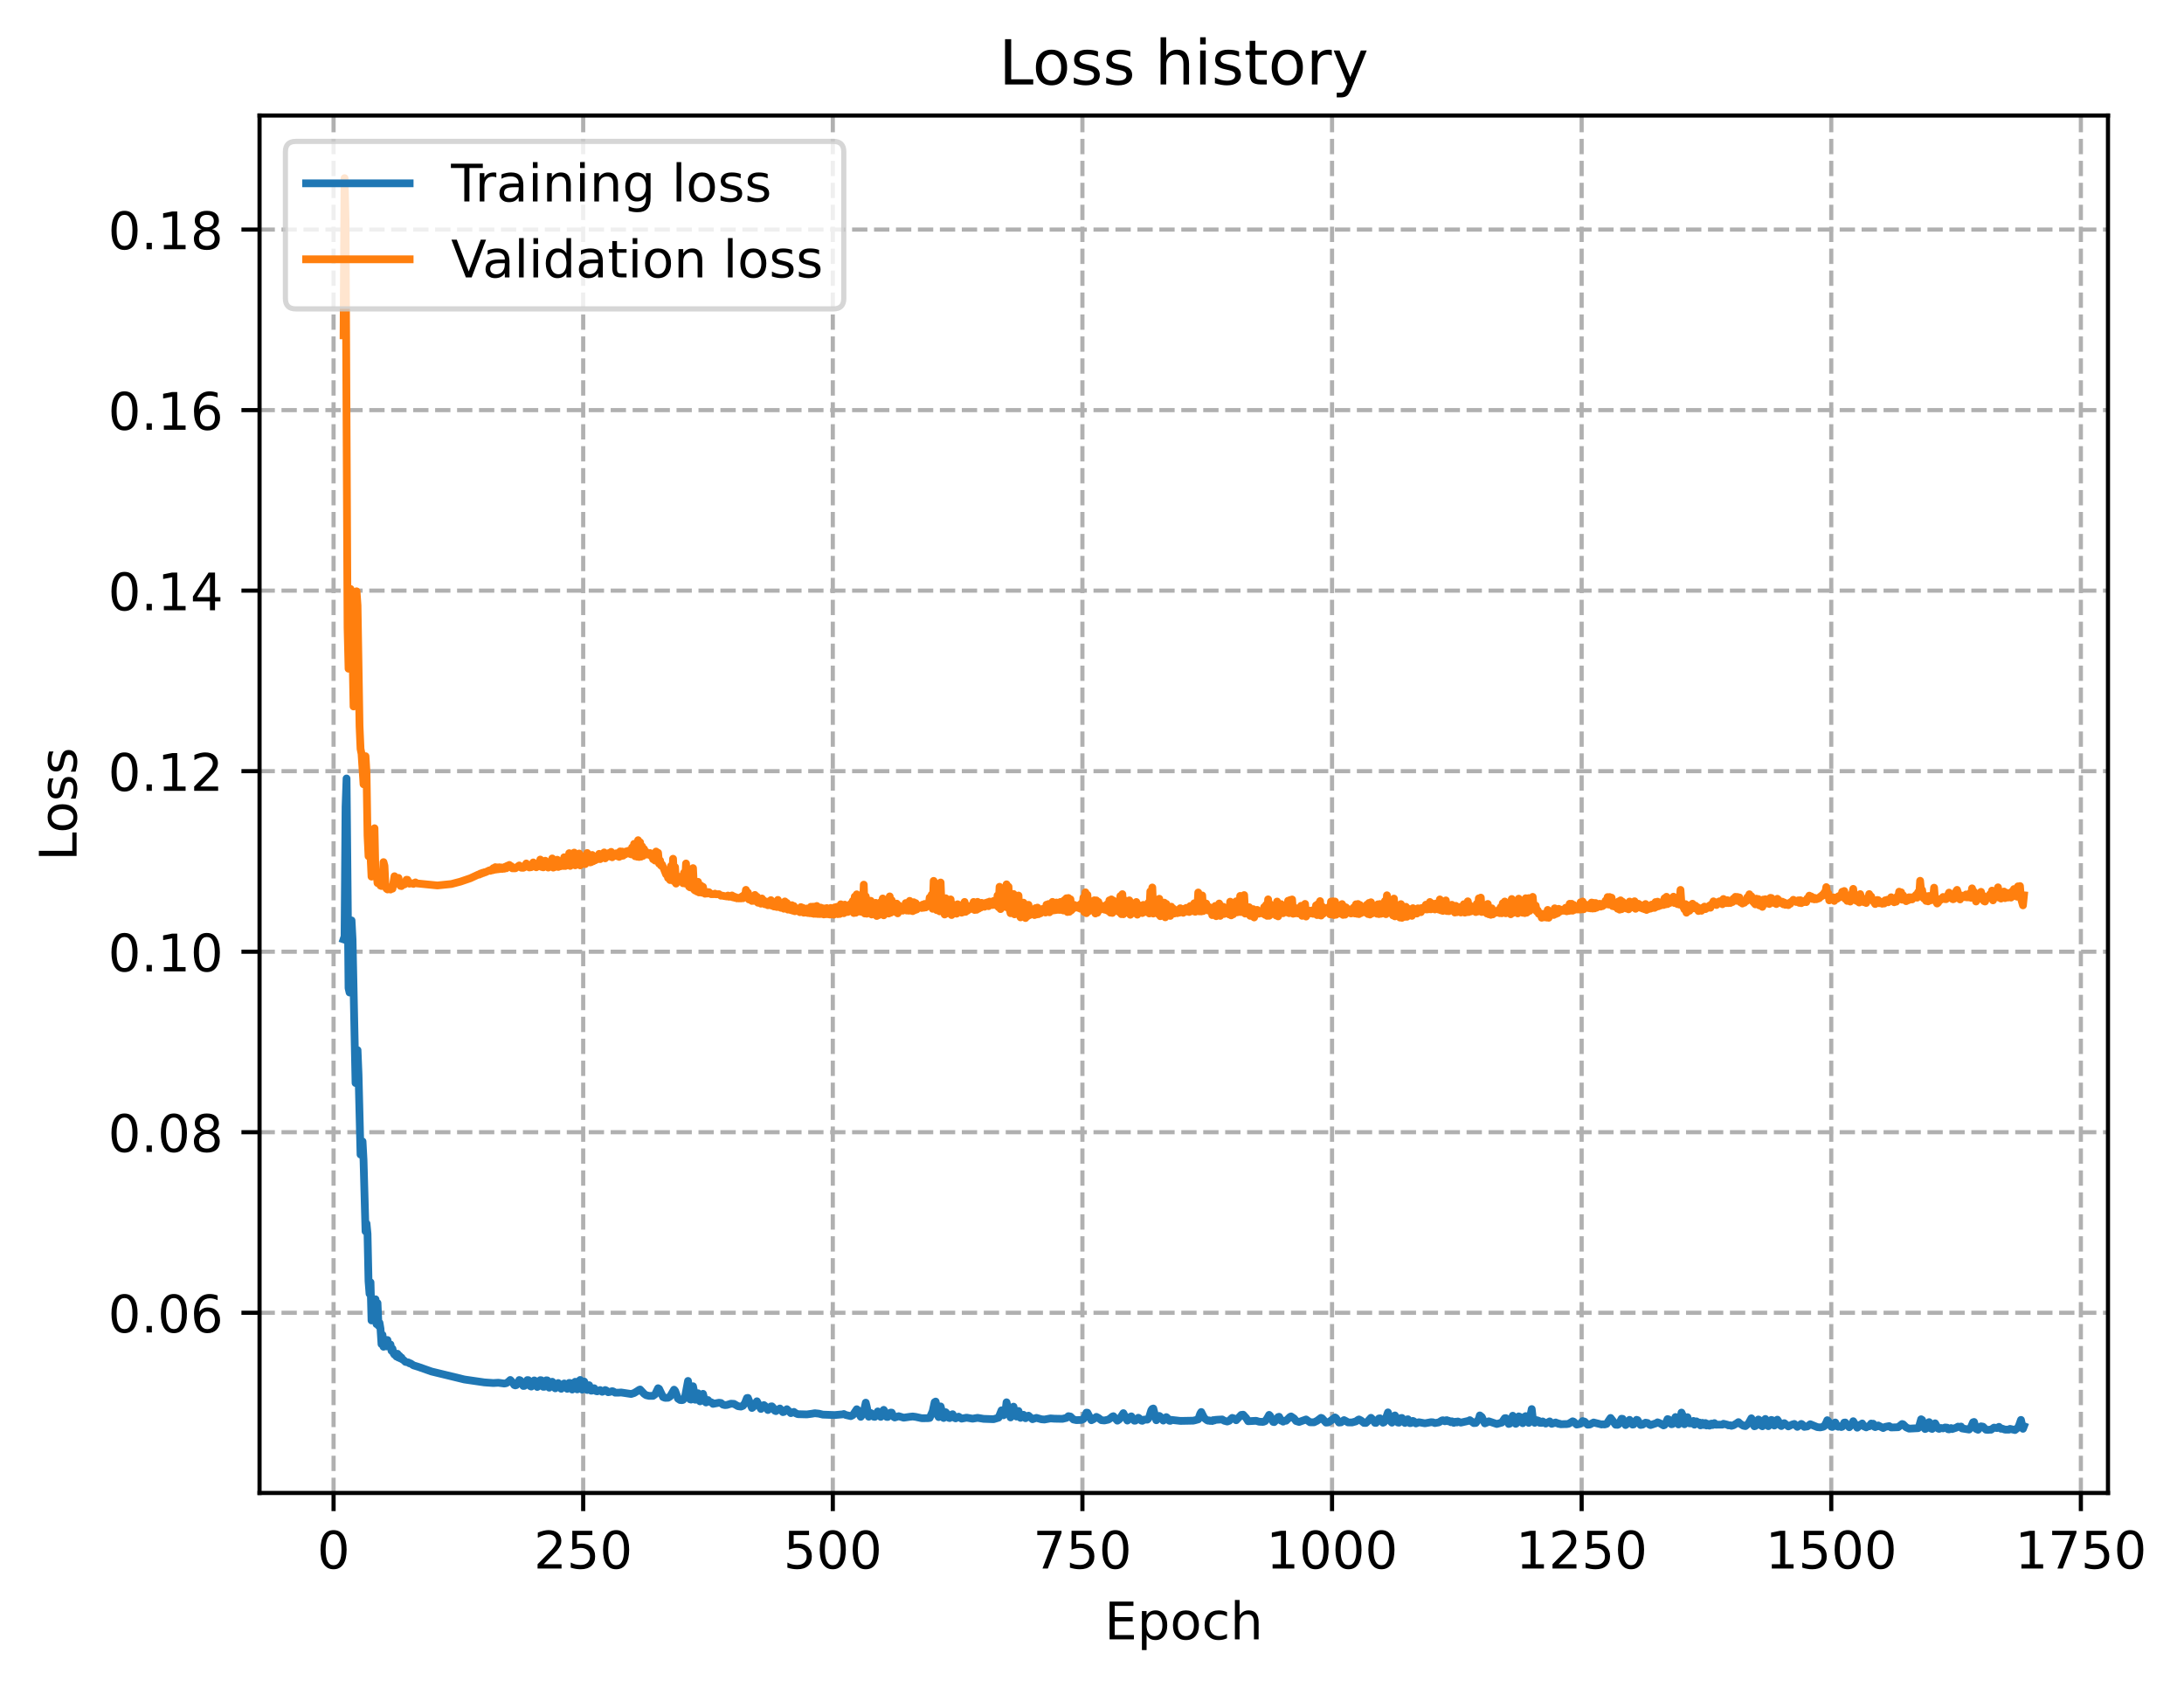 <?xml version="1.0" encoding="utf-8" standalone="no"?>
<!DOCTYPE svg PUBLIC "-//W3C//DTD SVG 1.1//EN"
  "http://www.w3.org/Graphics/SVG/1.1/DTD/svg11.dtd">
<!-- Created with matplotlib (https://matplotlib.org/) -->
<svg height="325.986pt" version="1.1" viewBox="0 0 421.951 325.986" width="421.951pt" xmlns="http://www.w3.org/2000/svg" xmlns:xlink="http://www.w3.org/1999/xlink">
 <defs>
  <style type="text/css">
*{stroke-linecap:butt;stroke-linejoin:round;}
  </style>
 </defs>
 <g id="figure_1">
  <g id="patch_1">
   <path d="M 0 325.986 
L 421.951 325.986 
L 421.951 0 
L 0 0 
z
" style="fill:#ffffff;"/>
  </g>
  <g id="axes_1">
   <g id="patch_2">
    <path d="M 50.144 288.43 
L 407.264 288.43 
L 407.264 22.318 
L 50.144 22.318 
z
" style="fill:#ffffff;"/>
   </g>
   <g id="matplotlib.axis_1">
    <g id="xtick_1">
     <g id="line2d_1">
      <path clip-path="url(#pa7c0589b6d)" d="M 64.447 288.43 
L 64.447 22.318 
" style="fill:none;stroke:#b0b0b0;stroke-dasharray:2.96,1.28;stroke-dashoffset:0;stroke-width:0.8;"/>
     </g>
     <g id="line2d_2">
      <defs>
       <path d="M 0 0 
L 0 3.5 
" id="m9aa7d27e10" style="stroke:#000000;stroke-width:0.8;"/>
      </defs>
      <g>
       <use style="stroke:#000000;stroke-width:0.8;" x="64.447" xlink:href="#m9aa7d27e10" y="288.43"/>
      </g>
     </g>
     <g id="text_1">
      <!-- 0 -->
      <defs>
       <path d="M 31.781 66.406 
Q 24.172 66.406 20.328 58.906 
Q 16.5 51.422 16.5 36.375 
Q 16.5 21.391 20.328 13.891 
Q 24.172 6.391 31.781 6.391 
Q 39.453 6.391 43.281 13.891 
Q 47.125 21.391 47.125 36.375 
Q 47.125 51.422 43.281 58.906 
Q 39.453 66.406 31.781 66.406 
z
M 31.781 74.219 
Q 44.047 74.219 50.516 64.516 
Q 56.984 54.828 56.984 36.375 
Q 56.984 17.969 50.516 8.266 
Q 44.047 -1.422 31.781 -1.422 
Q 19.531 -1.422 13.062 8.266 
Q 6.594 17.969 6.594 36.375 
Q 6.594 54.828 13.062 64.516 
Q 19.531 74.219 31.781 74.219 
z
" id="DejaVuSans-48"/>
      </defs>
      <g transform="translate(61.266 303.029)scale(0.1 -0.1)">
       <use xlink:href="#DejaVuSans-48"/>
      </g>
     </g>
    </g>
    <g id="xtick_2">
     <g id="line2d_3">
      <path clip-path="url(#pa7c0589b6d)" d="M 112.673 288.43 
L 112.673 22.318 
" style="fill:none;stroke:#b0b0b0;stroke-dasharray:2.96,1.28;stroke-dashoffset:0;stroke-width:0.8;"/>
     </g>
     <g id="line2d_4">
      <g>
       <use style="stroke:#000000;stroke-width:0.8;" x="112.673" xlink:href="#m9aa7d27e10" y="288.43"/>
      </g>
     </g>
     <g id="text_2">
      <!-- 250 -->
      <defs>
       <path d="M 19.188 8.297 
L 53.609 8.297 
L 53.609 0 
L 7.328 0 
L 7.328 8.297 
Q 12.938 14.109 22.625 23.891 
Q 32.328 33.688 34.812 36.531 
Q 39.547 41.844 41.422 45.531 
Q 43.312 49.219 43.312 52.781 
Q 43.312 58.594 39.234 62.25 
Q 35.156 65.922 28.609 65.922 
Q 23.969 65.922 18.812 64.312 
Q 13.672 62.703 7.812 59.422 
L 7.812 69.391 
Q 13.766 71.781 18.938 73 
Q 24.125 74.219 28.422 74.219 
Q 39.75 74.219 46.484 68.547 
Q 53.219 62.891 53.219 53.422 
Q 53.219 48.922 51.531 44.891 
Q 49.859 40.875 45.406 35.406 
Q 44.188 33.984 37.641 27.219 
Q 31.109 20.453 19.188 8.297 
z
" id="DejaVuSans-50"/>
       <path d="M 10.797 72.906 
L 49.516 72.906 
L 49.516 64.594 
L 19.828 64.594 
L 19.828 46.734 
Q 21.969 47.469 24.109 47.828 
Q 26.266 48.188 28.422 48.188 
Q 40.625 48.188 47.75 41.5 
Q 54.891 34.812 54.891 23.391 
Q 54.891 11.625 47.562 5.094 
Q 40.234 -1.422 26.906 -1.422 
Q 22.312 -1.422 17.547 -0.641 
Q 12.797 0.141 7.719 1.703 
L 7.719 11.625 
Q 12.109 9.234 16.797 8.062 
Q 21.484 6.891 26.703 6.891 
Q 35.156 6.891 40.078 11.328 
Q 45.016 15.766 45.016 23.391 
Q 45.016 31 40.078 35.438 
Q 35.156 39.891 26.703 39.891 
Q 22.75 39.891 18.812 39.016 
Q 14.891 38.141 10.797 36.281 
z
" id="DejaVuSans-53"/>
      </defs>
      <g transform="translate(103.129 303.029)scale(0.1 -0.1)">
       <use xlink:href="#DejaVuSans-50"/>
       <use x="63.623" xlink:href="#DejaVuSans-53"/>
       <use x="127.246" xlink:href="#DejaVuSans-48"/>
      </g>
     </g>
    </g>
    <g id="xtick_3">
     <g id="line2d_5">
      <path clip-path="url(#pa7c0589b6d)" d="M 160.899 288.43 
L 160.899 22.318 
" style="fill:none;stroke:#b0b0b0;stroke-dasharray:2.96,1.28;stroke-dashoffset:0;stroke-width:0.8;"/>
     </g>
     <g id="line2d_6">
      <g>
       <use style="stroke:#000000;stroke-width:0.8;" x="160.899" xlink:href="#m9aa7d27e10" y="288.43"/>
      </g>
     </g>
     <g id="text_3">
      <!-- 500 -->
      <g transform="translate(151.355 303.029)scale(0.1 -0.1)">
       <use xlink:href="#DejaVuSans-53"/>
       <use x="63.623" xlink:href="#DejaVuSans-48"/>
       <use x="127.246" xlink:href="#DejaVuSans-48"/>
      </g>
     </g>
    </g>
    <g id="xtick_4">
     <g id="line2d_7">
      <path clip-path="url(#pa7c0589b6d)" d="M 209.124 288.43 
L 209.124 22.318 
" style="fill:none;stroke:#b0b0b0;stroke-dasharray:2.96,1.28;stroke-dashoffset:0;stroke-width:0.8;"/>
     </g>
     <g id="line2d_8">
      <g>
       <use style="stroke:#000000;stroke-width:0.8;" x="209.124" xlink:href="#m9aa7d27e10" y="288.43"/>
      </g>
     </g>
     <g id="text_4">
      <!-- 750 -->
      <defs>
       <path d="M 8.203 72.906 
L 55.078 72.906 
L 55.078 68.703 
L 28.609 0 
L 18.312 0 
L 43.219 64.594 
L 8.203 64.594 
z
" id="DejaVuSans-55"/>
      </defs>
      <g transform="translate(199.58 303.029)scale(0.1 -0.1)">
       <use xlink:href="#DejaVuSans-55"/>
       <use x="63.623" xlink:href="#DejaVuSans-53"/>
       <use x="127.246" xlink:href="#DejaVuSans-48"/>
      </g>
     </g>
    </g>
    <g id="xtick_5">
     <g id="line2d_9">
      <path clip-path="url(#pa7c0589b6d)" d="M 257.35 288.43 
L 257.35 22.318 
" style="fill:none;stroke:#b0b0b0;stroke-dasharray:2.96,1.28;stroke-dashoffset:0;stroke-width:0.8;"/>
     </g>
     <g id="line2d_10">
      <g>
       <use style="stroke:#000000;stroke-width:0.8;" x="257.35" xlink:href="#m9aa7d27e10" y="288.43"/>
      </g>
     </g>
     <g id="text_5">
      <!-- 1000 -->
      <defs>
       <path d="M 12.406 8.297 
L 28.516 8.297 
L 28.516 63.922 
L 10.984 60.406 
L 10.984 69.391 
L 28.422 72.906 
L 38.281 72.906 
L 38.281 8.297 
L 54.391 8.297 
L 54.391 0 
L 12.406 0 
z
" id="DejaVuSans-49"/>
      </defs>
      <g transform="translate(244.625 303.029)scale(0.1 -0.1)">
       <use xlink:href="#DejaVuSans-49"/>
       <use x="63.623" xlink:href="#DejaVuSans-48"/>
       <use x="127.246" xlink:href="#DejaVuSans-48"/>
       <use x="190.869" xlink:href="#DejaVuSans-48"/>
      </g>
     </g>
    </g>
    <g id="xtick_6">
     <g id="line2d_11">
      <path clip-path="url(#pa7c0589b6d)" d="M 305.575 288.43 
L 305.575 22.318 
" style="fill:none;stroke:#b0b0b0;stroke-dasharray:2.96,1.28;stroke-dashoffset:0;stroke-width:0.8;"/>
     </g>
     <g id="line2d_12">
      <g>
       <use style="stroke:#000000;stroke-width:0.8;" x="305.575" xlink:href="#m9aa7d27e10" y="288.43"/>
      </g>
     </g>
     <g id="text_6">
      <!-- 1250 -->
      <g transform="translate(292.85 303.029)scale(0.1 -0.1)">
       <use xlink:href="#DejaVuSans-49"/>
       <use x="63.623" xlink:href="#DejaVuSans-50"/>
       <use x="127.246" xlink:href="#DejaVuSans-53"/>
       <use x="190.869" xlink:href="#DejaVuSans-48"/>
      </g>
     </g>
    </g>
    <g id="xtick_7">
     <g id="line2d_13">
      <path clip-path="url(#pa7c0589b6d)" d="M 353.801 288.43 
L 353.801 22.318 
" style="fill:none;stroke:#b0b0b0;stroke-dasharray:2.96,1.28;stroke-dashoffset:0;stroke-width:0.8;"/>
     </g>
     <g id="line2d_14">
      <g>
       <use style="stroke:#000000;stroke-width:0.8;" x="353.801" xlink:href="#m9aa7d27e10" y="288.43"/>
      </g>
     </g>
     <g id="text_7">
      <!-- 1500 -->
      <g transform="translate(341.076 303.029)scale(0.1 -0.1)">
       <use xlink:href="#DejaVuSans-49"/>
       <use x="63.623" xlink:href="#DejaVuSans-53"/>
       <use x="127.246" xlink:href="#DejaVuSans-48"/>
       <use x="190.869" xlink:href="#DejaVuSans-48"/>
      </g>
     </g>
    </g>
    <g id="xtick_8">
     <g id="line2d_15">
      <path clip-path="url(#pa7c0589b6d)" d="M 402.026 288.43 
L 402.026 22.318 
" style="fill:none;stroke:#b0b0b0;stroke-dasharray:2.96,1.28;stroke-dashoffset:0;stroke-width:0.8;"/>
     </g>
     <g id="line2d_16">
      <g>
       <use style="stroke:#000000;stroke-width:0.8;" x="402.026" xlink:href="#m9aa7d27e10" y="288.43"/>
      </g>
     </g>
     <g id="text_8">
      <!-- 1750 -->
      <g transform="translate(389.301 303.029)scale(0.1 -0.1)">
       <use xlink:href="#DejaVuSans-49"/>
       <use x="63.623" xlink:href="#DejaVuSans-55"/>
       <use x="127.246" xlink:href="#DejaVuSans-53"/>
       <use x="190.869" xlink:href="#DejaVuSans-48"/>
      </g>
     </g>
    </g>
    <g id="text_9">
     <!-- Epoch -->
     <defs>
      <path d="M 9.812 72.906 
L 55.906 72.906 
L 55.906 64.594 
L 19.672 64.594 
L 19.672 43.016 
L 54.391 43.016 
L 54.391 34.719 
L 19.672 34.719 
L 19.672 8.297 
L 56.781 8.297 
L 56.781 0 
L 9.812 0 
z
" id="DejaVuSans-69"/>
      <path d="M 18.109 8.203 
L 18.109 -20.797 
L 9.078 -20.797 
L 9.078 54.688 
L 18.109 54.688 
L 18.109 46.391 
Q 20.953 51.266 25.266 53.625 
Q 29.594 56 35.594 56 
Q 45.562 56 51.781 48.094 
Q 58.016 40.188 58.016 27.297 
Q 58.016 14.406 51.781 6.484 
Q 45.562 -1.422 35.594 -1.422 
Q 29.594 -1.422 25.266 0.953 
Q 20.953 3.328 18.109 8.203 
z
M 48.688 27.297 
Q 48.688 37.203 44.609 42.844 
Q 40.531 48.484 33.406 48.484 
Q 26.266 48.484 22.188 42.844 
Q 18.109 37.203 18.109 27.297 
Q 18.109 17.391 22.188 11.75 
Q 26.266 6.109 33.406 6.109 
Q 40.531 6.109 44.609 11.75 
Q 48.688 17.391 48.688 27.297 
z
" id="DejaVuSans-112"/>
      <path d="M 30.609 48.391 
Q 23.391 48.391 19.188 42.75 
Q 14.984 37.109 14.984 27.297 
Q 14.984 17.484 19.156 11.844 
Q 23.344 6.203 30.609 6.203 
Q 37.797 6.203 41.984 11.859 
Q 46.188 17.531 46.188 27.297 
Q 46.188 37.016 41.984 42.703 
Q 37.797 48.391 30.609 48.391 
z
M 30.609 56 
Q 42.328 56 49.016 48.375 
Q 55.719 40.766 55.719 27.297 
Q 55.719 13.875 49.016 6.219 
Q 42.328 -1.422 30.609 -1.422 
Q 18.844 -1.422 12.172 6.219 
Q 5.516 13.875 5.516 27.297 
Q 5.516 40.766 12.172 48.375 
Q 18.844 56 30.609 56 
z
" id="DejaVuSans-111"/>
      <path d="M 48.781 52.594 
L 48.781 44.188 
Q 44.969 46.297 41.141 47.344 
Q 37.312 48.391 33.406 48.391 
Q 24.656 48.391 19.812 42.844 
Q 14.984 37.312 14.984 27.297 
Q 14.984 17.281 19.812 11.734 
Q 24.656 6.203 33.406 6.203 
Q 37.312 6.203 41.141 7.25 
Q 44.969 8.297 48.781 10.406 
L 48.781 2.094 
Q 45.016 0.344 40.984 -0.531 
Q 36.969 -1.422 32.422 -1.422 
Q 20.062 -1.422 12.781 6.344 
Q 5.516 14.109 5.516 27.297 
Q 5.516 40.672 12.859 48.328 
Q 20.219 56 33.016 56 
Q 37.156 56 41.109 55.141 
Q 45.062 54.297 48.781 52.594 
z
" id="DejaVuSans-99"/>
      <path d="M 54.891 33.016 
L 54.891 0 
L 45.906 0 
L 45.906 32.719 
Q 45.906 40.484 42.875 44.328 
Q 39.844 48.188 33.797 48.188 
Q 26.516 48.188 22.312 43.547 
Q 18.109 38.922 18.109 30.906 
L 18.109 0 
L 9.078 0 
L 9.078 75.984 
L 18.109 75.984 
L 18.109 46.188 
Q 21.344 51.125 25.703 53.562 
Q 30.078 56 35.797 56 
Q 45.219 56 50.047 50.172 
Q 54.891 44.344 54.891 33.016 
z
" id="DejaVuSans-104"/>
     </defs>
     <g transform="translate(213.393 316.707)scale(0.1 -0.1)">
      <use xlink:href="#DejaVuSans-69"/>
      <use x="63.184" xlink:href="#DejaVuSans-112"/>
      <use x="126.66" xlink:href="#DejaVuSans-111"/>
      <use x="187.842" xlink:href="#DejaVuSans-99"/>
      <use x="242.822" xlink:href="#DejaVuSans-104"/>
     </g>
    </g>
   </g>
   <g id="matplotlib.axis_2">
    <g id="ytick_1">
     <g id="line2d_17">
      <path clip-path="url(#pa7c0589b6d)" d="M 50.144 253.614 
L 407.264 253.614 
" style="fill:none;stroke:#b0b0b0;stroke-dasharray:2.96,1.28;stroke-dashoffset:0;stroke-width:0.8;"/>
     </g>
     <g id="line2d_18">
      <defs>
       <path d="M 0 0 
L -3.5 0 
" id="m99d37aad89" style="stroke:#000000;stroke-width:0.8;"/>
      </defs>
      <g>
       <use style="stroke:#000000;stroke-width:0.8;" x="50.144" xlink:href="#m99d37aad89" y="253.614"/>
      </g>
     </g>
     <g id="text_10">
      <!-- 0.06 -->
      <defs>
       <path d="M 10.688 12.406 
L 21 12.406 
L 21 0 
L 10.688 0 
z
" id="DejaVuSans-46"/>
       <path d="M 33.016 40.375 
Q 26.375 40.375 22.484 35.828 
Q 18.609 31.297 18.609 23.391 
Q 18.609 15.531 22.484 10.953 
Q 26.375 6.391 33.016 6.391 
Q 39.656 6.391 43.531 10.953 
Q 47.406 15.531 47.406 23.391 
Q 47.406 31.297 43.531 35.828 
Q 39.656 40.375 33.016 40.375 
z
M 52.594 71.297 
L 52.594 62.312 
Q 48.875 64.062 45.094 64.984 
Q 41.312 65.922 37.594 65.922 
Q 27.828 65.922 22.672 59.328 
Q 17.531 52.734 16.797 39.406 
Q 19.672 43.656 24.016 45.922 
Q 28.375 48.188 33.594 48.188 
Q 44.578 48.188 50.953 41.516 
Q 57.328 34.859 57.328 23.391 
Q 57.328 12.156 50.688 5.359 
Q 44.047 -1.422 33.016 -1.422 
Q 20.359 -1.422 13.672 8.266 
Q 6.984 17.969 6.984 36.375 
Q 6.984 53.656 15.188 63.938 
Q 23.391 74.219 37.203 74.219 
Q 40.922 74.219 44.703 73.484 
Q 48.484 72.75 52.594 71.297 
z
" id="DejaVuSans-54"/>
      </defs>
      <g transform="translate(20.878 257.413)scale(0.1 -0.1)">
       <use xlink:href="#DejaVuSans-48"/>
       <use x="63.623" xlink:href="#DejaVuSans-46"/>
       <use x="95.41" xlink:href="#DejaVuSans-48"/>
       <use x="159.033" xlink:href="#DejaVuSans-54"/>
      </g>
     </g>
    </g>
    <g id="ytick_2">
     <g id="line2d_19">
      <path clip-path="url(#pa7c0589b6d)" d="M 50.144 218.737 
L 407.264 218.737 
" style="fill:none;stroke:#b0b0b0;stroke-dasharray:2.96,1.28;stroke-dashoffset:0;stroke-width:0.8;"/>
     </g>
     <g id="line2d_20">
      <g>
       <use style="stroke:#000000;stroke-width:0.8;" x="50.144" xlink:href="#m99d37aad89" y="218.737"/>
      </g>
     </g>
     <g id="text_11">
      <!-- 0.08 -->
      <defs>
       <path d="M 31.781 34.625 
Q 24.75 34.625 20.719 30.859 
Q 16.703 27.094 16.703 20.516 
Q 16.703 13.922 20.719 10.156 
Q 24.75 6.391 31.781 6.391 
Q 38.812 6.391 42.859 10.172 
Q 46.922 13.969 46.922 20.516 
Q 46.922 27.094 42.891 30.859 
Q 38.875 34.625 31.781 34.625 
z
M 21.922 38.812 
Q 15.578 40.375 12.031 44.719 
Q 8.5 49.078 8.5 55.328 
Q 8.5 64.062 14.719 69.141 
Q 20.953 74.219 31.781 74.219 
Q 42.672 74.219 48.875 69.141 
Q 55.078 64.062 55.078 55.328 
Q 55.078 49.078 51.531 44.719 
Q 48 40.375 41.703 38.812 
Q 48.828 37.156 52.797 32.312 
Q 56.781 27.484 56.781 20.516 
Q 56.781 9.906 50.312 4.234 
Q 43.844 -1.422 31.781 -1.422 
Q 19.734 -1.422 13.25 4.234 
Q 6.781 9.906 6.781 20.516 
Q 6.781 27.484 10.781 32.312 
Q 14.797 37.156 21.922 38.812 
z
M 18.312 54.391 
Q 18.312 48.734 21.844 45.562 
Q 25.391 42.391 31.781 42.391 
Q 38.141 42.391 41.719 45.562 
Q 45.312 48.734 45.312 54.391 
Q 45.312 60.062 41.719 63.234 
Q 38.141 66.406 31.781 66.406 
Q 25.391 66.406 21.844 63.234 
Q 18.312 60.062 18.312 54.391 
z
" id="DejaVuSans-56"/>
      </defs>
      <g transform="translate(20.878 222.536)scale(0.1 -0.1)">
       <use xlink:href="#DejaVuSans-48"/>
       <use x="63.623" xlink:href="#DejaVuSans-46"/>
       <use x="95.41" xlink:href="#DejaVuSans-48"/>
       <use x="159.033" xlink:href="#DejaVuSans-56"/>
      </g>
     </g>
    </g>
    <g id="ytick_3">
     <g id="line2d_21">
      <path clip-path="url(#pa7c0589b6d)" d="M 50.144 183.86 
L 407.264 183.86 
" style="fill:none;stroke:#b0b0b0;stroke-dasharray:2.96,1.28;stroke-dashoffset:0;stroke-width:0.8;"/>
     </g>
     <g id="line2d_22">
      <g>
       <use style="stroke:#000000;stroke-width:0.8;" x="50.144" xlink:href="#m99d37aad89" y="183.86"/>
      </g>
     </g>
     <g id="text_12">
      <!-- 0.10 -->
      <g transform="translate(20.878 187.659)scale(0.1 -0.1)">
       <use xlink:href="#DejaVuSans-48"/>
       <use x="63.623" xlink:href="#DejaVuSans-46"/>
       <use x="95.41" xlink:href="#DejaVuSans-49"/>
       <use x="159.033" xlink:href="#DejaVuSans-48"/>
      </g>
     </g>
    </g>
    <g id="ytick_4">
     <g id="line2d_23">
      <path clip-path="url(#pa7c0589b6d)" d="M 50.144 148.982 
L 407.264 148.982 
" style="fill:none;stroke:#b0b0b0;stroke-dasharray:2.96,1.28;stroke-dashoffset:0;stroke-width:0.8;"/>
     </g>
     <g id="line2d_24">
      <g>
       <use style="stroke:#000000;stroke-width:0.8;" x="50.144" xlink:href="#m99d37aad89" y="148.982"/>
      </g>
     </g>
     <g id="text_13">
      <!-- 0.12 -->
      <g transform="translate(20.878 152.782)scale(0.1 -0.1)">
       <use xlink:href="#DejaVuSans-48"/>
       <use x="63.623" xlink:href="#DejaVuSans-46"/>
       <use x="95.41" xlink:href="#DejaVuSans-49"/>
       <use x="159.033" xlink:href="#DejaVuSans-50"/>
      </g>
     </g>
    </g>
    <g id="ytick_5">
     <g id="line2d_25">
      <path clip-path="url(#pa7c0589b6d)" d="M 50.144 114.105 
L 407.264 114.105 
" style="fill:none;stroke:#b0b0b0;stroke-dasharray:2.96,1.28;stroke-dashoffset:0;stroke-width:0.8;"/>
     </g>
     <g id="line2d_26">
      <g>
       <use style="stroke:#000000;stroke-width:0.8;" x="50.144" xlink:href="#m99d37aad89" y="114.105"/>
      </g>
     </g>
     <g id="text_14">
      <!-- 0.14 -->
      <defs>
       <path d="M 37.797 64.312 
L 12.891 25.391 
L 37.797 25.391 
z
M 35.203 72.906 
L 47.609 72.906 
L 47.609 25.391 
L 58.016 25.391 
L 58.016 17.188 
L 47.609 17.188 
L 47.609 0 
L 37.797 0 
L 37.797 17.188 
L 4.891 17.188 
L 4.891 26.703 
z
" id="DejaVuSans-52"/>
      </defs>
      <g transform="translate(20.878 117.904)scale(0.1 -0.1)">
       <use xlink:href="#DejaVuSans-48"/>
       <use x="63.623" xlink:href="#DejaVuSans-46"/>
       <use x="95.41" xlink:href="#DejaVuSans-49"/>
       <use x="159.033" xlink:href="#DejaVuSans-52"/>
      </g>
     </g>
    </g>
    <g id="ytick_6">
     <g id="line2d_27">
      <path clip-path="url(#pa7c0589b6d)" d="M 50.144 79.228 
L 407.264 79.228 
" style="fill:none;stroke:#b0b0b0;stroke-dasharray:2.96,1.28;stroke-dashoffset:0;stroke-width:0.8;"/>
     </g>
     <g id="line2d_28">
      <g>
       <use style="stroke:#000000;stroke-width:0.8;" x="50.144" xlink:href="#m99d37aad89" y="79.228"/>
      </g>
     </g>
     <g id="text_15">
      <!-- 0.16 -->
      <g transform="translate(20.878 83.027)scale(0.1 -0.1)">
       <use xlink:href="#DejaVuSans-48"/>
       <use x="63.623" xlink:href="#DejaVuSans-46"/>
       <use x="95.41" xlink:href="#DejaVuSans-49"/>
       <use x="159.033" xlink:href="#DejaVuSans-54"/>
      </g>
     </g>
    </g>
    <g id="ytick_7">
     <g id="line2d_29">
      <path clip-path="url(#pa7c0589b6d)" d="M 50.144 44.351 
L 407.264 44.351 
" style="fill:none;stroke:#b0b0b0;stroke-dasharray:2.96,1.28;stroke-dashoffset:0;stroke-width:0.8;"/>
     </g>
     <g id="line2d_30">
      <g>
       <use style="stroke:#000000;stroke-width:0.8;" x="50.144" xlink:href="#m99d37aad89" y="44.351"/>
      </g>
     </g>
     <g id="text_16">
      <!-- 0.18 -->
      <g transform="translate(20.878 48.15)scale(0.1 -0.1)">
       <use xlink:href="#DejaVuSans-48"/>
       <use x="63.623" xlink:href="#DejaVuSans-46"/>
       <use x="95.41" xlink:href="#DejaVuSans-49"/>
       <use x="159.033" xlink:href="#DejaVuSans-56"/>
      </g>
     </g>
    </g>
    <g id="text_17">
     <!-- Loss -->
     <defs>
      <path d="M 9.812 72.906 
L 19.672 72.906 
L 19.672 8.297 
L 55.172 8.297 
L 55.172 0 
L 9.812 0 
z
" id="DejaVuSans-76"/>
      <path d="M 44.281 53.078 
L 44.281 44.578 
Q 40.484 46.531 36.375 47.5 
Q 32.281 48.484 27.875 48.484 
Q 21.188 48.484 17.844 46.438 
Q 14.5 44.391 14.5 40.281 
Q 14.5 37.156 16.891 35.375 
Q 19.281 33.594 26.516 31.984 
L 29.594 31.297 
Q 39.156 29.25 43.188 25.516 
Q 47.219 21.781 47.219 15.094 
Q 47.219 7.469 41.188 3.016 
Q 35.156 -1.422 24.609 -1.422 
Q 20.219 -1.422 15.453 -0.562 
Q 10.688 0.297 5.422 2 
L 5.422 11.281 
Q 10.406 8.688 15.234 7.391 
Q 20.062 6.109 24.812 6.109 
Q 31.156 6.109 34.562 8.281 
Q 37.984 10.453 37.984 14.406 
Q 37.984 18.062 35.516 20.016 
Q 33.062 21.969 24.703 23.781 
L 21.578 24.516 
Q 13.234 26.266 9.516 29.906 
Q 5.812 33.547 5.812 39.891 
Q 5.812 47.609 11.281 51.797 
Q 16.75 56 26.812 56 
Q 31.781 56 36.172 55.266 
Q 40.578 54.547 44.281 53.078 
z
" id="DejaVuSans-115"/>
     </defs>
     <g transform="translate(14.798 166.341)rotate(-90)scale(0.1 -0.1)">
      <use xlink:href="#DejaVuSans-76"/>
      <use x="53.963" xlink:href="#DejaVuSans-111"/>
      <use x="115.145" xlink:href="#DejaVuSans-115"/>
      <use x="167.244" xlink:href="#DejaVuSans-115"/>
     </g>
    </g>
   </g>
   <g id="line2d_31">
    <path clip-path="url(#pa7c0589b6d)" d="M 66.376 181.478 
L 66.569 180.908 
L 66.762 155.883 
L 66.955 150.395 
L 67.341 190.896 
L 67.534 191.745 
L 67.92 177.818 
L 68.113 181.454 
L 68.691 209.231 
L 69.077 202.875 
L 69.27 207.607 
L 69.656 223.054 
L 69.849 222.503 
L 70.042 220.512 
L 70.235 224.099 
L 70.62 237.886 
L 70.813 236.374 
L 71.006 238.383 
L 71.199 247.502 
L 71.392 249.951 
L 71.585 247.73 
L 71.778 255.1 
L 71.971 251.434 
L 72.164 252.06 
L 72.356 254.299 
L 72.549 251.009 
L 72.742 255.807 
L 72.935 251.73 
L 73.128 256.123 
L 73.321 255.55 
L 73.514 256.708 
L 73.707 259.676 
L 73.9 257.885 
L 74.093 260.181 
L 74.285 258.931 
L 74.478 258.829 
L 74.671 260.108 
L 74.864 258.882 
L 75.057 260.105 
L 75.25 260.032 
L 75.443 259.739 
L 75.636 260.957 
L 75.829 260.565 
L 76.022 261.437 
L 76.214 261.716 
L 76.407 261.509 
L 76.6 262.08 
L 76.793 261.534 
L 76.986 262.281 
L 77.179 261.922 
L 77.372 262.448 
L 77.565 262.272 
L 77.758 262.641 
L 77.951 262.735 
L 78.336 263.106 
L 78.915 263.223 
L 79.108 263.386 
L 79.301 263.39 
L 79.88 263.772 
L 80.844 264.074 
L 83.352 264.959 
L 89.718 266.504 
L 93.576 267.067 
L 95.312 267.19 
L 96.276 267.133 
L 97.434 267.29 
L 97.82 267.216 
L 98.205 266.953 
L 98.591 266.596 
L 98.977 267.012 
L 99.363 267.578 
L 99.556 267.645 
L 99.749 267.591 
L 100.134 267.013 
L 100.327 266.606 
L 100.52 266.69 
L 101.099 267.756 
L 101.292 267.744 
L 101.485 267.536 
L 101.87 266.621 
L 102.063 266.626 
L 102.449 267.79 
L 102.642 267.873 
L 102.835 267.657 
L 103.221 266.682 
L 103.414 266.794 
L 103.8 267.951 
L 103.992 267.829 
L 104.378 266.636 
L 104.571 266.653 
L 104.957 267.922 
L 105.15 267.914 
L 105.536 266.665 
L 105.729 266.677 
L 106.114 268.093 
L 106.307 267.919 
L 106.693 266.942 
L 106.886 267.169 
L 107.272 268.217 
L 107.465 267.965 
L 107.85 267.191 
L 108.043 267.403 
L 108.236 268.078 
L 108.429 268.303 
L 109.008 267.273 
L 109.587 268.312 
L 109.972 267.165 
L 110.165 267.192 
L 110.551 268.449 
L 110.744 268.013 
L 110.937 267.121 
L 111.13 266.945 
L 111.516 268.418 
L 111.709 268.06 
L 111.901 266.772 
L 112.094 266.593 
L 112.48 268.474 
L 112.866 266.897 
L 113.059 267.359 
L 113.252 268.422 
L 113.445 268.533 
L 113.83 267.611 
L 114.216 268.671 
L 114.409 268.644 
L 114.795 268.194 
L 115.181 268.756 
L 115.374 268.796 
L 115.952 268.548 
L 116.338 268.881 
L 116.531 268.819 
L 116.917 268.545 
L 117.11 268.612 
L 117.496 268.966 
L 117.881 268.893 
L 118.267 268.763 
L 118.46 268.8 
L 118.846 269.054 
L 119.425 269.055 
L 120.003 269.017 
L 121.932 269.307 
L 122.511 269.124 
L 123.09 268.773 
L 123.476 268.518 
L 123.668 268.439 
L 124.44 269.268 
L 124.826 269.539 
L 125.405 269.673 
L 126.176 269.666 
L 126.562 269.389 
L 127.141 268.197 
L 127.334 268.307 
L 128.105 269.899 
L 128.491 270.056 
L 129.07 270.036 
L 129.456 269.794 
L 130.227 268.474 
L 130.42 268.675 
L 130.999 270.216 
L 131.385 270.467 
L 131.77 270.504 
L 131.963 270.438 
L 132.349 269.857 
L 132.928 266.783 
L 133.314 270.33 
L 133.506 270.39 
L 133.892 267.809 
L 134.085 268.772 
L 134.278 270.41 
L 134.471 270.407 
L 134.664 270.222 
L 134.857 269.162 
L 135.243 270.732 
L 135.628 270.222 
L 135.821 269.274 
L 136.207 270.769 
L 136.4 270.947 
L 136.593 270.822 
L 136.786 270.474 
L 136.979 270.744 
L 137.557 270.981 
L 137.75 271.218 
L 138.908 270.995 
L 139.294 271.048 
L 139.679 271.362 
L 140.065 271.453 
L 140.451 271.42 
L 141.223 271.179 
L 141.801 271.215 
L 142.573 271.664 
L 143.152 271.744 
L 143.537 271.594 
L 143.923 271.068 
L 144.309 270.09 
L 144.502 270.065 
L 145.274 272.009 
L 145.466 271.885 
L 146.238 270.715 
L 147.01 272.196 
L 147.588 271.45 
L 147.781 271.598 
L 148.36 272.405 
L 148.553 272.283 
L 148.939 271.714 
L 149.132 271.694 
L 149.324 271.886 
L 149.71 272.544 
L 149.903 272.617 
L 150.675 272.106 
L 151.253 272.812 
L 151.446 272.765 
L 152.025 272.247 
L 152.797 273.008 
L 153.375 272.764 
L 153.761 273.047 
L 154.147 273.206 
L 155.883 273.253 
L 156.848 273.125 
L 157.426 273.025 
L 158.198 273.107 
L 158.97 273.293 
L 161.284 273.376 
L 162.828 273.237 
L 163.021 273.173 
L 163.406 273.363 
L 164.371 273.586 
L 164.757 273.396 
L 165.528 272.252 
L 165.721 272.412 
L 166.107 273.377 
L 166.3 273.721 
L 166.686 273.21 
L 166.879 272.768 
L 167.264 270.982 
L 167.457 271.774 
L 167.843 273.697 
L 168.229 272.978 
L 168.422 273.09 
L 168.808 273.696 
L 169 273.73 
L 169.193 273.54 
L 169.579 272.677 
L 169.772 272.946 
L 170.158 273.728 
L 170.351 273.435 
L 170.544 272.607 
L 170.737 272.374 
L 170.93 272.688 
L 171.315 273.736 
L 171.508 273.742 
L 172.087 272.899 
L 172.28 272.911 
L 172.666 273.728 
L 172.859 273.845 
L 173.63 273.6 
L 174.595 273.888 
L 175.752 273.717 
L 176.331 273.655 
L 176.909 273.731 
L 178.067 273.986 
L 179.224 273.984 
L 179.61 273.939 
L 180.189 272.644 
L 180.575 270.889 
L 180.768 270.769 
L 180.96 271.627 
L 181.153 273.402 
L 181.346 273.768 
L 181.539 273.071 
L 181.732 271.711 
L 182.311 273.945 
L 182.697 272.825 
L 182.889 273.042 
L 183.275 273.9 
L 183.468 273.961 
L 183.854 273.303 
L 184.047 273.211 
L 184.433 273.933 
L 184.626 274.015 
L 185.204 273.685 
L 185.783 274.072 
L 186.748 273.88 
L 187.905 274.081 
L 188.869 273.914 
L 190.027 274.108 
L 191.956 274.178 
L 192.92 273.889 
L 193.499 272.459 
L 193.692 272.454 
L 193.885 273.424 
L 194.271 272.537 
L 194.464 270.91 
L 195.042 273.185 
L 195.235 273.838 
L 195.621 273.036 
L 195.814 271.752 
L 196.007 272.885 
L 196.393 273.67 
L 196.586 273.486 
L 196.778 272.588 
L 197.164 273.917 
L 197.357 273.475 
L 197.55 273.682 
L 197.743 273.325 
L 197.936 273.816 
L 198.129 273.989 
L 198.707 273.497 
L 199.479 274.177 
L 200.058 273.974 
L 200.251 273.924 
L 201.215 274.197 
L 201.794 274.242 
L 202.951 274.026 
L 203.723 274.081 
L 205.266 274.11 
L 206.038 273.924 
L 206.424 273.59 
L 206.809 273.665 
L 207.388 274.24 
L 207.967 274.357 
L 208.931 274.321 
L 209.317 274.145 
L 209.51 273.884 
L 209.896 272.912 
L 210.089 272.926 
L 210.86 274.375 
L 211.246 274.181 
L 211.825 273.729 
L 212.211 273.93 
L 212.789 274.368 
L 213.368 274.423 
L 214.14 274.256 
L 214.525 273.997 
L 214.911 273.67 
L 215.104 273.599 
L 215.876 274.462 
L 216.262 274.205 
L 217.033 273.007 
L 217.419 273.777 
L 217.805 274.441 
L 217.998 274.301 
L 218.383 273.725 
L 218.576 273.627 
L 219.155 274.467 
L 219.348 274.456 
L 219.927 273.896 
L 220.12 274.021 
L 220.505 274.448 
L 220.698 274.489 
L 221.084 274.255 
L 221.663 274.261 
L 221.856 274.082 
L 222.049 273.687 
L 222.434 272.447 
L 222.627 272.183 
L 222.82 272.114 
L 223.399 274.383 
L 223.978 273.544 
L 224.171 273.676 
L 224.749 274.442 
L 225.328 273.775 
L 225.521 273.928 
L 225.907 274.473 
L 226.1 274.497 
L 226.292 274.307 
L 228.029 274.505 
L 228.414 274.502 
L 230.536 274.46 
L 230.922 274.37 
L 231.501 274.209 
L 231.887 273.11 
L 232.08 272.789 
L 232.658 273.954 
L 233.237 274.405 
L 233.43 274.468 
L 233.623 274.407 
L 233.816 274.517 
L 234.009 274.446 
L 234.201 274.532 
L 234.394 274.354 
L 234.587 274.426 
L 234.78 274.312 
L 235.166 274.282 
L 236.13 274.228 
L 236.516 274.473 
L 237.095 274.629 
L 237.481 274.489 
L 237.867 274.091 
L 238.06 273.926 
L 238.445 274.049 
L 238.831 274.381 
L 239.796 273.352 
L 240.181 273.308 
L 240.76 273.949 
L 241.146 274.569 
L 242.689 274.485 
L 243.268 274.664 
L 244.039 274.702 
L 244.425 274.552 
L 244.811 274.035 
L 245.197 273.342 
L 245.39 273.53 
L 245.969 274.698 
L 246.161 274.74 
L 246.547 274.351 
L 246.933 273.764 
L 247.126 273.71 
L 247.512 274.466 
L 247.705 274.442 
L 247.898 274.653 
L 248.09 274.482 
L 248.476 274.472 
L 249.248 273.716 
L 249.441 273.645 
L 250.019 274.032 
L 250.405 274.533 
L 250.984 274.713 
L 251.37 274.574 
L 252.334 274.227 
L 253.106 274.776 
L 253.877 274.774 
L 254.456 274.489 
L 255.228 273.916 
L 255.421 273.996 
L 256.192 274.841 
L 256.578 274.805 
L 256.964 274.577 
L 257.928 273.836 
L 258.121 273.964 
L 258.7 274.825 
L 259.086 274.787 
L 259.665 274.355 
L 260.05 274.553 
L 260.436 274.794 
L 261.208 274.808 
L 261.979 274.595 
L 262.365 274.312 
L 262.558 274.225 
L 262.944 274.422 
L 263.523 274.899 
L 263.908 274.897 
L 264.294 274.545 
L 264.873 273.907 
L 265.259 274.28 
L 265.645 274.881 
L 265.837 274.899 
L 266.223 274.355 
L 266.416 274.038 
L 266.609 274.006 
L 267.188 274.859 
L 267.381 274.779 
L 267.574 274.515 
L 268.152 272.863 
L 268.731 274.667 
L 268.924 274.847 
L 269.503 273.452 
L 269.888 274.218 
L 270.081 274.82 
L 270.274 274.847 
L 270.66 273.959 
L 270.853 273.938 
L 271.432 274.903 
L 271.817 274.239 
L 272.01 274.187 
L 272.396 274.942 
L 272.589 274.92 
L 272.975 274.508 
L 273.168 274.594 
L 273.554 274.994 
L 273.939 274.854 
L 274.132 274.761 
L 275.29 274.972 
L 276.061 274.834 
L 276.447 274.758 
L 276.833 274.773 
L 277.219 274.924 
L 277.99 274.793 
L 278.569 274.425 
L 278.762 274.381 
L 279.148 274.584 
L 279.341 274.393 
L 279.534 274.365 
L 279.726 274.573 
L 279.919 274.482 
L 280.305 274.757 
L 280.498 274.582 
L 280.884 274.888 
L 281.077 274.686 
L 281.27 274.669 
L 281.463 274.803 
L 281.655 274.615 
L 282.234 274.837 
L 283.777 274.487 
L 283.97 274.362 
L 284.742 274.931 
L 285.128 274.899 
L 285.706 274.143 
L 285.899 273.445 
L 286.285 273.747 
L 286.864 274.984 
L 287.442 274.747 
L 287.635 274.583 
L 289.179 275.105 
L 290.143 274.835 
L 290.722 273.991 
L 290.915 273.964 
L 291.108 274.243 
L 291.493 275.103 
L 291.686 275.037 
L 291.879 274.648 
L 292.265 273.508 
L 292.458 273.873 
L 292.844 275.073 
L 293.037 274.934 
L 293.422 273.634 
L 293.615 273.719 
L 294.194 274.951 
L 294.387 274.692 
L 294.58 273.697 
L 294.773 273.58 
L 294.966 273.896 
L 295.159 274.678 
L 295.351 274.891 
L 295.737 273.171 
L 295.93 272.219 
L 296.123 273.912 
L 296.316 274.097 
L 296.509 274.879 
L 296.702 274.496 
L 296.895 274.362 
L 297.281 274.491 
L 297.473 274.876 
L 297.859 274.897 
L 298.052 274.612 
L 298.631 275.021 
L 299.402 274.603 
L 299.788 275.073 
L 300.56 274.811 
L 300.753 274.95 
L 300.946 274.945 
L 301.139 275.086 
L 301.331 275.052 
L 301.524 275.156 
L 302.296 275.123 
L 302.682 275.124 
L 303.068 275.059 
L 303.839 274.581 
L 304.032 274.664 
L 304.611 275.219 
L 305.19 275.109 
L 305.382 274.984 
L 305.768 274.539 
L 306.154 274.655 
L 306.733 275.241 
L 307.119 275.215 
L 307.89 274.816 
L 308.469 274.961 
L 308.855 275.054 
L 309.433 275.199 
L 309.626 275.151 
L 310.012 275.196 
L 310.398 275.088 
L 310.977 274.203 
L 311.169 273.939 
L 311.555 274.436 
L 312.134 275.244 
L 312.52 275.263 
L 312.713 275.163 
L 313.291 274.085 
L 313.484 274.109 
L 314.063 275.307 
L 314.256 275.163 
L 314.835 274.3 
L 315.22 274.891 
L 315.413 275.225 
L 315.606 275.19 
L 315.992 274.625 
L 316.185 274.298 
L 316.378 274.358 
L 316.957 275.291 
L 317.342 275.231 
L 317.921 274.849 
L 318.307 274.916 
L 318.693 275.233 
L 318.886 275.313 
L 320.043 274.926 
L 320.236 274.782 
L 320.622 274.929 
L 321.393 275.376 
L 321.586 275.299 
L 321.972 274.615 
L 322.165 274.161 
L 322.358 274.206 
L 322.551 274.846 
L 322.937 275.156 
L 323.129 275.113 
L 323.708 273.757 
L 323.901 274.045 
L 324.094 274.884 
L 324.287 275.191 
L 324.48 274.96 
L 324.866 272.901 
L 325.058 273.339 
L 325.444 275.156 
L 325.637 274.883 
L 326.023 273.788 
L 326.216 274.807 
L 326.409 274.976 
L 326.795 274.982 
L 326.987 274.584 
L 327.18 274.513 
L 327.373 275.237 
L 327.566 275.071 
L 327.759 274.596 
L 327.952 274.981 
L 328.338 274.82 
L 328.531 275.371 
L 328.916 274.884 
L 329.109 275.294 
L 329.495 274.92 
L 329.688 275.39 
L 330.074 275.108 
L 330.267 275.428 
L 330.46 275.299 
L 330.653 275.028 
L 330.846 275.312 
L 331.231 274.933 
L 331.424 275.237 
L 332.775 275.225 
L 332.967 275.062 
L 333.739 275.251 
L 333.932 275.372 
L 334.318 275.352 
L 334.511 275.461 
L 334.896 275.351 
L 335.475 275.012 
L 335.861 274.74 
L 336.247 275.084 
L 336.825 275.44 
L 337.211 275.511 
L 337.79 275.043 
L 338.369 274.003 
L 338.947 275.544 
L 339.14 275.488 
L 339.333 275.126 
L 339.719 274.234 
L 339.912 274.347 
L 340.298 275.427 
L 340.491 275.544 
L 341.069 274.13 
L 341.648 275.527 
L 342.227 274.319 
L 342.42 274.381 
L 342.805 275.405 
L 342.998 275.245 
L 343.384 274.267 
L 343.577 274.548 
L 343.963 275.371 
L 344.156 275.503 
L 344.542 275.103 
L 344.734 274.941 
L 345.506 275.57 
L 345.892 275.381 
L 346.278 275.204 
L 346.663 275.096 
L 347.242 275.657 
L 348.014 275.092 
L 348.207 275.188 
L 348.593 275.658 
L 349.171 275.575 
L 349.75 275.149 
L 351.1 275.707 
L 351.679 275.765 
L 352.258 275.634 
L 352.451 275.523 
L 352.836 274.819 
L 353.029 274.371 
L 353.222 274.549 
L 353.801 275.622 
L 353.994 275.677 
L 354.187 275.558 
L 354.572 274.812 
L 354.958 275.545 
L 355.151 275.639 
L 355.537 275.564 
L 355.73 275.69 
L 355.923 275.626 
L 356.309 274.836 
L 356.502 274.816 
L 357.273 275.731 
L 357.852 275.11 
L 358.045 274.565 
L 358.816 275.82 
L 359.009 275.672 
L 359.202 275.333 
L 359.588 275.163 
L 359.781 275.002 
L 359.974 275.489 
L 360.552 275.757 
L 360.745 275.571 
L 361.131 275.551 
L 361.517 275.019 
L 361.71 275.38 
L 361.903 275.049 
L 362.096 275.606 
L 362.289 275.705 
L 362.481 275.456 
L 362.674 275.573 
L 362.867 275.383 
L 363.832 275.886 
L 364.218 275.662 
L 364.989 275.509 
L 365.375 275.775 
L 366.725 275.727 
L 367.497 275.107 
L 367.69 275.171 
L 368.269 275.751 
L 368.847 276.003 
L 370.583 275.911 
L 370.776 275.557 
L 371.162 274.19 
L 371.355 274.315 
L 371.741 275.863 
L 371.934 276.079 
L 372.127 275.983 
L 372.32 275.605 
L 372.512 274.901 
L 372.705 274.74 
L 372.898 275.631 
L 373.091 275.986 
L 373.284 276.058 
L 373.477 275.875 
L 373.863 274.971 
L 374.441 275.974 
L 374.634 276.047 
L 375.02 275.874 
L 375.406 275.95 
L 375.792 275.777 
L 376.178 275.811 
L 376.37 276.119 
L 376.563 276.146 
L 376.949 275.889 
L 377.142 276.085 
L 377.528 275.955 
L 377.914 275.831 
L 378.299 275.609 
L 378.492 275.683 
L 378.878 275.6 
L 379.071 275.963 
L 380.421 276.178 
L 380.807 275.674 
L 381.193 274.778 
L 381.386 274.709 
L 381.772 276.045 
L 382.158 276.22 
L 382.736 275.555 
L 383.122 275.626 
L 383.701 276.212 
L 384.087 276.244 
L 384.472 276.196 
L 384.665 276.212 
L 385.244 275.799 
L 385.823 275.891 
L 386.208 275.651 
L 386.594 276.025 
L 386.787 275.99 
L 387.366 276.191 
L 388.137 276.195 
L 388.33 276.044 
L 389.295 276.274 
L 389.874 275.796 
L 390.067 275.408 
L 390.452 274.312 
L 390.838 276.032 
L 391.031 275.528 
L 391.031 275.528 
" style="fill:none;stroke:#1f77b4;stroke-linecap:square;stroke-width:1.5;"/>
   </g>
   <g id="line2d_32">
    <path clip-path="url(#pa7c0589b6d)" d="M 66.376 64.781 
L 66.569 34.414 
L 66.762 42.413 
L 67.148 121.234 
L 67.341 129.196 
L 67.727 113.781 
L 67.92 116.676 
L 68.305 136.485 
L 68.498 135.437 
L 68.884 114.237 
L 69.077 116.96 
L 69.463 140.262 
L 69.656 144.676 
L 69.849 145.62 
L 70.235 151.518 
L 70.427 150.64 
L 70.62 146.088 
L 70.813 149.309 
L 71.006 161.42 
L 71.199 165.419 
L 71.392 161.217 
L 71.778 169.357 
L 71.971 168.465 
L 72.164 161.093 
L 72.356 160.011 
L 72.549 169.259 
L 72.742 168.574 
L 72.935 170.602 
L 73.321 168.889 
L 73.514 171.099 
L 73.707 171.174 
L 73.9 170.387 
L 74.093 166.553 
L 74.285 167.262 
L 74.478 171.286 
L 74.671 171.689 
L 74.864 171.834 
L 75.25 171.682 
L 75.443 171.853 
L 75.636 171.301 
L 75.829 171.694 
L 76.214 169.279 
L 76.6 170.68 
L 76.986 169.598 
L 77.179 170.822 
L 77.372 171.145 
L 77.565 171.182 
L 77.951 170.642 
L 78.144 170.871 
L 78.336 170.692 
L 78.529 169.96 
L 78.722 169.974 
L 78.915 170.631 
L 79.108 170.726 
L 79.494 170.629 
L 79.88 170.765 
L 80.265 170.472 
L 80.458 170.659 
L 84.509 171.062 
L 87.21 170.784 
L 88.946 170.328 
L 90.875 169.67 
L 92.418 168.953 
L 92.611 168.963 
L 92.804 168.767 
L 92.997 168.801 
L 93.19 168.627 
L 93.383 168.657 
L 93.576 168.514 
L 93.769 168.517 
L 94.54 168.152 
L 94.733 168.232 
L 94.926 168.017 
L 95.119 168.139 
L 95.312 167.716 
L 95.505 168.041 
L 95.698 167.525 
L 95.891 167.983 
L 96.083 167.57 
L 96.276 167.934 
L 96.469 167.545 
L 96.662 167.885 
L 96.855 167.581 
L 97.048 167.872 
L 97.241 167.587 
L 97.434 167.828 
L 97.627 167.435 
L 97.82 167.747 
L 98.012 167.263 
L 98.205 167.524 
L 98.398 167.099 
L 98.591 167.484 
L 98.784 167.339 
L 98.977 167.752 
L 99.363 167.755 
L 99.556 167.749 
L 100.327 167.195 
L 100.52 167.333 
L 100.713 167.637 
L 101.099 167.65 
L 101.292 167.559 
L 101.678 166.819 
L 101.87 167.167 
L 102.063 167.264 
L 102.256 167.586 
L 102.642 167.527 
L 102.835 167.292 
L 103.028 166.614 
L 103.221 167.248 
L 103.414 167.334 
L 103.607 167.554 
L 103.8 167.397 
L 103.992 167.064 
L 104.185 167.237 
L 104.378 166.06 
L 104.571 167.459 
L 104.957 167.564 
L 105.343 166.285 
L 105.536 167.398 
L 105.729 166.711 
L 105.921 167.61 
L 106.307 167.186 
L 106.5 167.262 
L 106.693 165.842 
L 106.886 167.617 
L 107.272 167.463 
L 107.465 166.938 
L 107.658 166.09 
L 107.85 167.494 
L 108.043 166.764 
L 108.236 167.373 
L 108.622 166.712 
L 108.815 167.301 
L 109.008 165.606 
L 109.201 167.307 
L 109.394 167.223 
L 109.587 166.808 
L 109.779 166.737 
L 109.972 164.825 
L 110.165 167.292 
L 110.551 166.725 
L 110.744 166.151 
L 110.937 164.716 
L 111.13 167.176 
L 111.516 166.247 
L 111.901 164.891 
L 112.094 167.187 
L 112.287 166.685 
L 112.48 165.488 
L 112.673 166.055 
L 112.866 165.442 
L 113.059 166.949 
L 113.252 166.689 
L 113.445 164.788 
L 113.638 166.523 
L 113.83 165.609 
L 114.023 166.614 
L 114.216 166.555 
L 114.409 165.167 
L 114.602 166.392 
L 114.795 165.427 
L 114.988 166.205 
L 115.181 166.08 
L 115.374 165.38 
L 115.567 165.97 
L 115.759 164.954 
L 115.952 165.981 
L 116.338 165.428 
L 116.531 165.741 
L 116.724 164.684 
L 116.917 165.828 
L 117.11 165.231 
L 117.303 165.52 
L 117.496 165.38 
L 117.688 164.783 
L 117.881 165.477 
L 118.074 164.576 
L 118.267 165.62 
L 118.46 165.092 
L 118.653 165.386 
L 119.039 164.851 
L 119.232 165.397 
L 119.425 164.775 
L 119.618 165.544 
L 119.81 164.483 
L 120.003 165.387 
L 120.196 164.513 
L 120.389 165.307 
L 120.582 164.699 
L 120.775 165.067 
L 120.968 164.484 
L 121.161 164.764 
L 121.354 164.372 
L 121.547 164.921 
L 121.739 164.333 
L 121.932 165.053 
L 122.125 163.704 
L 122.318 165.101 
L 122.511 163.022 
L 122.704 165.422 
L 122.897 162.893 
L 123.09 165.513 
L 123.283 162.317 
L 123.476 165.564 
L 123.668 162.716 
L 123.861 165.504 
L 124.054 163.508 
L 124.247 165.353 
L 124.44 164.025 
L 124.633 165.074 
L 124.826 164.565 
L 125.019 165.093 
L 125.212 164.808 
L 125.405 165.137 
L 125.597 164.803 
L 125.79 165.378 
L 125.983 164.961 
L 126.176 165.997 
L 126.369 164.992 
L 126.562 166.259 
L 126.755 164.509 
L 126.948 166.308 
L 127.141 164.747 
L 127.334 166.849 
L 127.527 166.232 
L 127.719 167.229 
L 127.912 167.026 
L 128.298 167.967 
L 128.684 168.931 
L 128.877 168.8 
L 129.07 169.621 
L 129.263 168.565 
L 129.456 170.023 
L 129.648 167.283 
L 129.841 170.018 
L 130.034 165.904 
L 130.227 170.271 
L 130.42 167.505 
L 130.613 170.705 
L 130.806 169.233 
L 130.999 170.278 
L 131.192 169.465 
L 131.385 169.4 
L 131.577 169.901 
L 131.77 169.327 
L 131.963 170.639 
L 132.156 168.602 
L 132.349 170.687 
L 132.542 166.819 
L 132.735 169.834 
L 132.928 168.535 
L 133.121 171.287 
L 133.314 171.429 
L 133.506 168.941 
L 133.699 171.305 
L 133.892 167.711 
L 134.085 171.859 
L 134.278 172.038 
L 134.471 171.129 
L 134.664 172.238 
L 134.857 170.358 
L 135.05 172.413 
L 135.243 172.389 
L 135.435 171.093 
L 135.628 172.466 
L 135.821 171.333 
L 136.014 172.513 
L 136.207 172.664 
L 136.4 172.334 
L 136.593 172.629 
L 136.786 172.338 
L 136.979 172.364 
L 137.365 172.741 
L 137.943 172.745 
L 138.136 172.64 
L 138.329 172.771 
L 138.908 172.745 
L 139.294 173.047 
L 139.486 173.02 
L 139.872 173.097 
L 140.451 173.191 
L 140.644 173.011 
L 140.837 173.241 
L 141.03 173.093 
L 141.223 173.256 
L 141.415 172.992 
L 141.608 173.364 
L 141.801 173.192 
L 141.994 173.461 
L 142.187 173.34 
L 142.38 173.557 
L 142.573 173.477 
L 142.766 173.567 
L 142.959 173.397 
L 143.152 173.569 
L 143.344 173.185 
L 143.537 173.539 
L 143.73 172.924 
L 143.923 173.358 
L 144.116 171.912 
L 144.309 173.323 
L 144.502 172.427 
L 144.695 173.769 
L 144.888 173.665 
L 145.274 174.057 
L 145.466 173.351 
L 145.659 174.04 
L 145.852 172.894 
L 146.045 174.05 
L 146.238 173.222 
L 146.431 174.402 
L 146.817 174.398 
L 147.01 174.586 
L 147.203 173.581 
L 147.395 174.542 
L 147.588 173.97 
L 147.781 174.7 
L 147.974 174.665 
L 148.36 174.891 
L 148.553 174.141 
L 148.746 174.869 
L 148.939 173.899 
L 149.132 174.97 
L 149.324 174.525 
L 149.517 175.121 
L 149.71 175.137 
L 149.903 174.694 
L 150.096 175.23 
L 150.289 173.853 
L 150.482 175.239 
L 150.675 174.5 
L 150.868 175.383 
L 151.253 175.132 
L 151.446 175.562 
L 151.639 174.15 
L 151.832 175.543 
L 152.025 174.433 
L 152.218 175.735 
L 152.411 175.511 
L 152.604 175.538 
L 152.797 175.827 
L 152.99 174.872 
L 153.183 175.94 
L 153.375 175.038 
L 153.568 176.048 
L 153.761 175.696 
L 153.954 175.78 
L 154.147 176.013 
L 154.34 175.663 
L 154.533 176.221 
L 154.726 175.241 
L 154.919 176.202 
L 155.112 175.381 
L 155.304 176.332 
L 155.497 175.643 
L 155.69 176.307 
L 155.883 175.517 
L 156.076 176.385 
L 156.269 175.481 
L 156.462 176.428 
L 156.655 175.178 
L 156.848 176.46 
L 157.041 175.163 
L 157.233 176.544 
L 157.426 175.142 
L 157.619 176.543 
L 157.812 175.029 
L 158.005 176.576 
L 158.198 175.285 
L 158.391 176.59 
L 158.584 175.341 
L 158.777 176.574 
L 158.97 175.472 
L 159.162 176.663 
L 159.355 175.502 
L 159.548 176.617 
L 159.741 175.43 
L 159.934 176.616 
L 160.127 175.584 
L 160.32 176.681 
L 160.513 175.404 
L 160.706 176.636 
L 160.899 175.529 
L 161.091 176.704 
L 161.284 175.288 
L 161.477 176.543 
L 161.67 175.201 
L 161.863 176.605 
L 162.056 175.235 
L 162.249 176.57 
L 162.442 174.7 
L 162.635 176.411 
L 162.828 174.927 
L 163.021 176.427 
L 163.213 174.77 
L 163.406 176.232 
L 163.599 175.078 
L 163.792 176.191 
L 163.985 175.107 
L 164.178 176.01 
L 164.371 174.583 
L 164.564 176.019 
L 164.757 174.046 
L 164.95 176.39 
L 165.142 173.209 
L 165.335 176.341 
L 165.528 172.775 
L 165.721 176.143 
L 165.914 174.032 
L 166.3 176.141 
L 166.493 174.962 
L 166.686 176.214 
L 166.879 170.907 
L 167.071 176.486 
L 167.264 173.157 
L 167.457 176.521 
L 167.65 175.863 
L 167.843 173.961 
L 168.036 176.139 
L 168.229 174.027 
L 168.422 176.677 
L 168.808 175.697 
L 169 176.468 
L 169.193 174.422 
L 169.386 176.963 
L 169.579 174.6 
L 169.772 176.792 
L 169.965 175.916 
L 170.158 174.267 
L 170.351 176.549 
L 170.544 173.577 
L 170.737 176.831 
L 170.93 175.42 
L 171.122 176.12 
L 171.315 175.939 
L 171.508 174.993 
L 171.701 176.486 
L 171.894 173.177 
L 172.087 176.336 
L 172.28 173.914 
L 172.473 176.117 
L 172.666 175.875 
L 172.859 174.976 
L 173.051 176.2 
L 173.244 174.57 
L 173.437 176.452 
L 173.63 174.914 
L 173.823 176.032 
L 174.016 175.279 
L 174.402 175.936 
L 174.595 175.264 
L 174.788 175.681 
L 174.98 174.466 
L 175.173 175.911 
L 175.366 174.734 
L 175.559 175.938 
L 175.752 174.04 
L 175.945 175.93 
L 176.138 174.376 
L 176.331 176.027 
L 176.524 174.297 
L 176.717 175.854 
L 176.909 174.471 
L 177.102 175.709 
L 177.295 174.871 
L 177.488 175.408 
L 177.681 175.14 
L 177.874 175.141 
L 178.067 175.414 
L 178.26 174.768 
L 178.453 175.374 
L 178.646 174.632 
L 178.839 175.314 
L 179.031 174.607 
L 179.224 175.055 
L 179.417 175.029 
L 179.61 173.393 
L 179.803 175.048 
L 179.996 172.838 
L 180.189 175.577 
L 180.382 170.178 
L 180.575 175.434 
L 180.768 170.669 
L 180.96 175.828 
L 181.153 175.454 
L 181.346 172.618 
L 181.539 176.064 
L 181.732 170.491 
L 181.925 175.699 
L 182.118 175.811 
L 182.311 174.129 
L 182.504 176.676 
L 182.697 173.527 
L 182.889 176.481 
L 183.082 175.397 
L 183.275 175.041 
L 183.468 176.217 
L 183.661 173.755 
L 183.854 176.782 
L 184.047 174.68 
L 184.24 176.029 
L 184.433 175.615 
L 184.626 174.891 
L 184.818 176.517 
L 185.011 174.693 
L 185.204 176.103 
L 185.397 174.848 
L 185.783 176.324 
L 185.976 175.388 
L 186.169 176.201 
L 186.362 174.243 
L 186.555 176.163 
L 186.748 174.946 
L 186.94 175.922 
L 187.133 175.023 
L 187.326 175.483 
L 187.519 175.613 
L 187.712 175.169 
L 187.905 175.595 
L 188.098 174.248 
L 188.291 175.8 
L 188.484 174.367 
L 188.677 175.766 
L 188.869 174.229 
L 189.062 175.559 
L 189.255 174.695 
L 189.448 175.354 
L 189.641 174.418 
L 189.834 175.18 
L 190.027 174.724 
L 190.22 175.177 
L 190.413 174.435 
L 190.606 174.994 
L 190.798 174.314 
L 190.991 175.068 
L 191.184 174.179 
L 191.377 174.789 
L 191.57 174.41 
L 191.763 174.845 
L 191.956 174.06 
L 192.149 174.508 
L 192.342 174.206 
L 192.535 174.94 
L 192.727 172.989 
L 192.92 175.272 
L 193.113 171.315 
L 193.306 175.634 
L 193.499 171.981 
L 193.692 173.313 
L 193.885 173.794 
L 194.078 172.446 
L 194.271 175.213 
L 194.464 170.844 
L 194.656 175.344 
L 194.849 171.294 
L 195.042 175.624 
L 195.235 176.424 
L 195.428 173.48 
L 195.621 175.289 
L 195.814 172.708 
L 196.007 176.642 
L 196.2 176.521 
L 196.393 173.709 
L 196.586 175.427 
L 196.778 173.008 
L 196.971 176.801 
L 197.164 177.229 
L 197.357 174.622 
L 197.55 175.839 
L 197.743 174.388 
L 197.936 176.705 
L 198.129 177.357 
L 198.322 175.599 
L 198.515 177.007 
L 198.707 174.798 
L 198.9 176.804 
L 199.093 176.051 
L 199.286 176.516 
L 199.479 176.452 
L 199.672 175.693 
L 199.865 176.784 
L 200.058 175.442 
L 200.251 176.671 
L 200.444 175.339 
L 200.636 176.616 
L 200.829 175.93 
L 201.022 176.452 
L 201.215 175.733 
L 201.408 175.6 
L 201.601 176.12 
L 201.794 175.905 
L 201.987 176.299 
L 202.18 174.783 
L 202.373 175.92 
L 202.565 174.65 
L 202.758 176.254 
L 202.951 174.585 
L 203.144 175.96 
L 203.337 174.237 
L 203.53 175.887 
L 203.723 174.518 
L 203.916 175.836 
L 204.109 174.359 
L 204.302 175.781 
L 204.495 174.512 
L 204.687 175.792 
L 204.88 174.241 
L 205.073 175.794 
L 205.266 174.302 
L 205.459 175.904 
L 205.652 173.885 
L 205.845 175.861 
L 206.038 173.536 
L 206.231 176.197 
L 206.424 173.488 
L 206.616 176.149 
L 206.809 173.732 
L 207.002 175.86 
L 207.195 174.711 
L 207.388 175.495 
L 207.581 174.824 
L 207.967 175.312 
L 208.16 175.178 
L 208.353 175.406 
L 208.545 174.846 
L 208.738 175.559 
L 208.931 174.538 
L 209.124 175.657 
L 209.317 173.405 
L 209.51 176.219 
L 209.703 172.39 
L 209.896 176.422 
L 210.089 172.87 
L 210.282 176.095 
L 210.474 174.66 
L 210.667 175.272 
L 210.86 175.452 
L 211.053 174.114 
L 211.246 175.99 
L 211.439 173.921 
L 211.632 176.48 
L 211.825 173.951 
L 212.018 176.341 
L 212.211 174.234 
L 212.404 175.835 
L 212.596 174.854 
L 212.789 175.488 
L 213.175 175.241 
L 213.368 175.733 
L 213.561 174.939 
L 213.754 175.838 
L 213.947 174.648 
L 214.14 176.011 
L 214.333 173.936 
L 214.525 176.323 
L 214.718 173.755 
L 214.911 176.372 
L 215.104 173.975 
L 215.297 176.054 
L 215.49 174.826 
L 215.876 175.774 
L 216.069 174.337 
L 216.262 176.239 
L 216.454 173.106 
L 216.647 176.611 
L 216.84 172.741 
L 217.033 176.626 
L 217.226 173.876 
L 217.419 175.771 
L 217.805 174.785 
L 217.998 176.382 
L 218.191 173.938 
L 218.383 176.727 
L 218.576 174.409 
L 218.769 176.439 
L 219.155 175.213 
L 219.348 176.183 
L 219.541 174.257 
L 219.734 176.708 
L 219.927 174.802 
L 220.12 176.368 
L 220.313 175.549 
L 220.505 175.56 
L 220.698 176.392 
L 220.891 174.817 
L 221.084 176.23 
L 221.277 175.033 
L 221.47 175.139 
L 221.663 175.991 
L 221.856 174.417 
L 222.049 176.478 
L 222.242 172.203 
L 222.434 176.128 
L 222.627 171.454 
L 222.82 176.494 
L 223.013 174.818 
L 223.399 176.349 
L 223.592 174.259 
L 223.785 176.598 
L 223.978 173.634 
L 224.171 177.006 
L 224.363 176.233 
L 224.556 176.267 
L 224.749 176.957 
L 224.942 174.38 
L 225.135 177.221 
L 225.328 174.619 
L 225.521 176.86 
L 225.714 175.954 
L 225.907 176.146 
L 226.1 176.948 
L 226.292 175.159 
L 226.485 176.487 
L 226.678 175.534 
L 226.871 176.484 
L 227.064 176.075 
L 227.257 176 
L 227.45 176.42 
L 227.643 175.762 
L 227.836 176.326 
L 228.029 175.462 
L 228.221 176.22 
L 228.414 175.612 
L 228.607 176.347 
L 228.8 175.569 
L 228.993 176.003 
L 229.186 175.394 
L 229.379 176.113 
L 229.572 175.34 
L 229.765 176.194 
L 229.958 175.034 
L 230.151 175.992 
L 230.343 175.084 
L 230.536 176.038 
L 230.729 174.5 
L 230.922 176.152 
L 231.115 174.403 
L 231.308 176.01 
L 231.501 172.42 
L 231.694 176.068 
L 231.887 174.164 
L 232.08 176.084 
L 232.272 172.991 
L 232.465 176.014 
L 232.658 175.11 
L 232.851 175.771 
L 233.044 174.554 
L 233.237 175.587 
L 233.43 175.916 
L 233.623 175.234 
L 233.816 175.502 
L 234.009 175.432 
L 234.201 176.793 
L 234.394 175.348 
L 234.587 176.246 
L 234.78 175.022 
L 234.973 177.004 
L 235.166 175.105 
L 235.359 176.414 
L 235.552 174.547 
L 235.745 176.944 
L 235.938 175.458 
L 236.13 176.607 
L 236.323 175.173 
L 236.516 176.573 
L 236.902 175.666 
L 237.095 176.18 
L 237.288 175.479 
L 237.481 176.674 
L 237.674 174.194 
L 237.867 176.845 
L 238.06 174.565 
L 238.252 176.646 
L 238.445 174.549 
L 238.638 176.167 
L 238.831 174.122 
L 239.024 176.256 
L 239.217 174.925 
L 239.41 176.188 
L 239.603 173.082 
L 239.796 176.206 
L 239.989 173.439 
L 240.181 176.216 
L 240.374 172.919 
L 240.567 176.503 
L 240.76 175.693 
L 240.953 176.015 
L 241.339 175.261 
L 241.532 176.932 
L 241.725 175.936 
L 241.918 176.999 
L 242.11 175.631 
L 242.303 177.246 
L 242.496 175.982 
L 242.689 176.632 
L 242.882 175.778 
L 243.075 176.535 
L 243.268 176.5 
L 243.461 176.206 
L 243.654 176.401 
L 243.847 176.164 
L 244.039 176.521 
L 244.232 175.242 
L 244.425 176.743 
L 244.618 174.81 
L 244.811 176.937 
L 245.004 173.749 
L 245.197 176.927 
L 245.39 174.671 
L 245.583 176.642 
L 245.776 175.687 
L 245.969 175.763 
L 246.161 176.333 
L 246.354 174.883 
L 246.547 176.871 
L 246.74 174.169 
L 246.933 177.041 
L 247.126 174.623 
L 247.319 176.515 
L 247.512 174.664 
L 247.705 176.07 
L 247.898 176.428 
L 248.09 175.591 
L 248.283 176.059 
L 248.476 175.023 
L 248.669 176.275 
L 248.862 174.016 
L 249.055 176.418 
L 249.248 173.871 
L 249.441 176.097 
L 249.634 173.77 
L 249.827 176.531 
L 250.019 175.363 
L 250.212 176.462 
L 250.405 175.455 
L 250.791 176.479 
L 250.984 175.959 
L 251.177 176.458 
L 251.37 174.992 
L 251.563 176.932 
L 251.756 175.06 
L 251.948 176.837 
L 252.141 174.626 
L 252.334 177.07 
L 252.527 175.892 
L 252.72 176.589 
L 252.913 175.922 
L 253.106 176.469 
L 253.299 176.414 
L 253.492 175.889 
L 253.685 176.539 
L 253.877 175.801 
L 254.07 176.565 
L 254.263 174.907 
L 254.456 176.785 
L 254.649 174.639 
L 254.842 176.778 
L 255.035 174.084 
L 255.228 176.883 
L 255.421 175.1 
L 255.614 176.552 
L 255.807 175.464 
L 255.999 176.124 
L 256.192 176.075 
L 256.385 175.394 
L 256.578 176.28 
L 256.771 175.21 
L 256.964 176.645 
L 257.157 174.173 
L 257.35 176.687 
L 257.543 174.126 
L 257.736 176.785 
L 257.928 174.167 
L 258.121 176.721 
L 258.314 175.519 
L 258.507 176.269 
L 258.893 175.64 
L 259.086 176.534 
L 259.279 174.66 
L 259.472 176.753 
L 259.665 175.117 
L 259.857 176.712 
L 260.05 175.297 
L 260.243 176.401 
L 260.436 175.672 
L 260.629 176.31 
L 260.822 175.706 
L 261.015 176.474 
L 261.208 175.586 
L 261.401 176.413 
L 261.594 175.254 
L 261.786 176.477 
L 261.979 174.697 
L 262.172 176.538 
L 262.365 174.64 
L 262.558 176.598 
L 262.751 174.839 
L 262.944 176.409 
L 263.137 175.437 
L 263.33 176.091 
L 263.716 175.674 
L 263.908 176.333 
L 264.101 174.758 
L 264.294 176.586 
L 264.487 174.438 
L 264.68 176.682 
L 264.873 174.309 
L 265.066 176.482 
L 265.259 175.141 
L 265.452 176.288 
L 265.645 176.167 
L 265.837 175.03 
L 266.03 176.529 
L 266.223 174.698 
L 266.416 176.595 
L 266.609 174.649 
L 266.802 176.539 
L 266.995 175.635 
L 267.188 175.308 
L 267.381 176.465 
L 267.574 174.055 
L 267.766 176.615 
L 267.959 172.96 
L 268.152 176.167 
L 268.345 175.362 
L 268.538 176.114 
L 268.731 176.062 
L 268.924 175.605 
L 269.117 176.855 
L 269.31 173.598 
L 269.503 177.037 
L 269.695 175.805 
L 269.888 176.853 
L 270.081 176.573 
L 270.274 175.486 
L 270.467 177.269 
L 270.66 174.668 
L 270.853 177.319 
L 271.046 176.493 
L 271.239 176.676 
L 271.432 177.125 
L 271.625 175.18 
L 271.817 177.118 
L 272.01 175.541 
L 272.203 176.661 
L 272.396 176.775 
L 272.589 175.784 
L 272.782 176.939 
L 272.975 175.45 
L 273.168 176.541 
L 273.361 176.125 
L 273.554 176.073 
L 273.746 176.494 
L 273.939 175.483 
L 274.132 176.131 
L 274.325 175.503 
L 274.518 176.226 
L 274.711 175.405 
L 274.904 175.708 
L 275.097 175.508 
L 275.29 175.69 
L 275.483 174.779 
L 275.675 175.706 
L 275.868 174.863 
L 276.061 175.668 
L 276.254 174.255 
L 276.447 175.674 
L 276.64 174.517 
L 276.833 175.469 
L 277.026 174.665 
L 277.219 175.702 
L 277.412 174.553 
L 277.604 175.528 
L 277.797 174.57 
L 277.99 175.73 
L 278.183 173.761 
L 278.376 175.868 
L 278.569 174.187 
L 278.762 175.984 
L 278.955 174.821 
L 279.148 175.781 
L 279.341 173.948 
L 279.534 176.009 
L 279.726 175.101 
L 279.919 176.037 
L 280.112 174.846 
L 280.305 175.781 
L 280.498 174.792 
L 280.691 175.975 
L 280.884 175.397 
L 281.077 176.298 
L 281.27 174.996 
L 281.463 176.234 
L 281.655 175.308 
L 281.848 176.148 
L 282.041 175.227 
L 282.234 176.289 
L 282.427 175.171 
L 282.62 176.102 
L 282.813 174.681 
L 283.006 176.318 
L 283.199 174.955 
L 283.392 176.225 
L 283.584 174.123 
L 283.777 176.2 
L 283.97 174.901 
L 284.163 176.076 
L 284.356 175.382 
L 284.549 175.996 
L 284.935 175.225 
L 285.128 176.208 
L 285.321 174.584 
L 285.513 176.093 
L 285.706 173.552 
L 285.899 175.633 
L 286.092 173.41 
L 286.285 176.197 
L 286.478 175.562 
L 286.671 175.955 
L 286.864 175.754 
L 287.057 175.915 
L 287.25 176.479 
L 287.442 174.63 
L 287.635 176.63 
L 287.828 175.872 
L 288.021 176.739 
L 288.214 175.469 
L 288.407 176.654 
L 288.6 176.228 
L 288.793 176.362 
L 289.372 176.261 
L 289.564 175.755 
L 289.757 176.42 
L 289.95 175.242 
L 290.143 176.435 
L 290.336 174.496 
L 290.529 176.193 
L 290.722 174.164 
L 290.915 176.444 
L 291.108 175.52 
L 291.301 176.215 
L 291.493 176.332 
L 291.686 175.023 
L 291.879 176.632 
L 292.072 173.677 
L 292.265 176.394 
L 292.458 175.064 
L 292.651 176.042 
L 292.844 176.195 
L 293.037 174.547 
L 293.23 176.46 
L 293.422 173.615 
L 293.615 176.173 
L 293.808 175.638 
L 294.001 175.607 
L 294.194 176.344 
L 294.387 174.805 
L 294.58 176.405 
L 294.773 173.53 
L 294.966 176.323 
L 295.159 176.135 
L 295.351 173.507 
L 295.544 175.973 
L 295.737 174.093 
L 295.93 175.597 
L 296.123 173.266 
L 296.316 175.579 
L 296.509 175.599 
L 296.702 174.943 
L 296.895 176.082 
L 297.088 175.867 
L 297.281 176.545 
L 297.473 176.403 
L 297.666 176.561 
L 297.859 177.303 
L 298.052 176.546 
L 298.245 177.214 
L 298.438 177.212 
L 298.631 177.075 
L 298.824 177.268 
L 299.017 175.784 
L 299.21 177.311 
L 299.402 176.785 
L 299.595 176.821 
L 299.981 176.485 
L 300.174 176.764 
L 300.367 175.475 
L 300.56 176.594 
L 300.753 176.184 
L 300.946 176.431 
L 301.139 175.579 
L 301.331 176.136 
L 301.524 176.026 
L 301.717 175.744 
L 301.91 175.94 
L 302.296 175.948 
L 302.489 175.369 
L 302.682 176.058 
L 302.875 175.466 
L 303.068 175.986 
L 303.26 174.6 
L 303.453 175.929 
L 303.646 174.605 
L 303.839 175.935 
L 304.032 174.816 
L 304.225 175.771 
L 304.418 175.378 
L 304.611 175.361 
L 304.804 175.712 
L 304.997 175.052 
L 305.19 175.725 
L 305.382 174.302 
L 305.575 175.688 
L 305.768 174.165 
L 305.961 175.665 
L 306.154 174.657 
L 306.347 175.397 
L 306.54 175.047 
L 306.926 175.442 
L 307.119 174.728 
L 307.311 175.496 
L 307.504 174.362 
L 307.697 175.523 
L 307.89 174.433 
L 308.083 175.493 
L 308.276 174.454 
L 308.469 175.358 
L 308.662 174.723 
L 308.855 175.094 
L 309.048 174.604 
L 309.24 175.161 
L 309.433 174.632 
L 309.626 175.053 
L 309.819 174.794 
L 310.012 174.794 
L 310.205 173.991 
L 310.398 174.677 
L 310.591 173.305 
L 310.784 174.757 
L 310.977 173.294 
L 311.169 174.681 
L 311.362 173.42 
L 311.555 175.054 
L 311.748 174.584 
L 311.941 175.144 
L 312.327 175.198 
L 312.52 175.562 
L 312.713 174.147 
L 312.906 175.74 
L 313.099 173.939 
L 313.291 175.656 
L 313.484 174.211 
L 313.677 175.461 
L 313.87 175.187 
L 314.063 174.642 
L 314.256 175.522 
L 314.449 174.561 
L 314.642 175.67 
L 314.835 174.17 
L 315.028 175.356 
L 315.413 174.899 
L 315.606 175.328 
L 315.799 174.113 
L 315.992 175.573 
L 316.185 174.492 
L 316.378 175.206 
L 316.571 174.608 
L 316.764 175.302 
L 316.957 175.374 
L 317.149 174.885 
L 317.342 175.527 
L 317.535 174.886 
L 317.728 175.658 
L 317.921 174.648 
L 318.114 175.798 
L 318.307 175.108 
L 318.5 175.626 
L 318.693 175.245 
L 318.886 175.536 
L 319.078 174.775 
L 319.271 175.413 
L 319.464 174.656 
L 319.657 175.391 
L 319.85 174.269 
L 320.043 175.193 
L 320.236 174.198 
L 320.429 175.083 
L 320.622 174.315 
L 320.815 174.941 
L 321.007 174.588 
L 321.393 174.844 
L 321.586 173.535 
L 321.779 174.723 
L 321.972 173.248 
L 322.165 174.666 
L 322.358 173.557 
L 322.551 174.474 
L 322.744 174.367 
L 322.937 174.014 
L 323.129 174.34 
L 323.322 173.23 
L 323.515 174.461 
L 323.708 173.537 
L 324.094 174.67 
L 324.287 174.069 
L 324.48 174.768 
L 324.673 171.919 
L 324.866 174.691 
L 325.058 174.868 
L 325.444 175.707 
L 325.637 174.664 
L 325.83 176.327 
L 326.023 174.876 
L 326.409 175.958 
L 326.602 174.875 
L 326.795 175.475 
L 326.987 174.591 
L 327.18 175.488 
L 327.566 174.966 
L 327.759 175.582 
L 327.952 175.253 
L 328.145 176.006 
L 328.338 175.474 
L 328.531 175.489 
L 328.724 175.953 
L 328.916 175.383 
L 329.109 175.63 
L 329.302 175.145 
L 329.495 175.637 
L 329.688 175.362 
L 329.881 175.421 
L 330.267 174.956 
L 330.46 175.366 
L 330.653 174.69 
L 330.846 174.758 
L 331.038 174.131 
L 331.231 174.695 
L 331.424 174.355 
L 331.617 174.844 
L 331.81 174.284 
L 332.003 174.46 
L 332.196 174.126 
L 332.389 174.552 
L 332.582 174.025 
L 332.775 174.691 
L 332.967 173.679 
L 333.16 174.448 
L 333.353 173.876 
L 333.546 174.476 
L 333.739 173.906 
L 333.932 174.476 
L 334.125 174.012 
L 334.318 174.447 
L 334.511 174.164 
L 334.704 174.277 
L 334.896 173.603 
L 335.089 174.021 
L 335.282 173.257 
L 335.475 174.021 
L 335.668 173.282 
L 335.861 173.933 
L 336.054 173.377 
L 336.247 174.311 
L 336.44 174.05 
L 336.633 174.556 
L 336.825 174.355 
L 337.018 174.404 
L 337.211 174.062 
L 337.404 174.096 
L 337.597 173.333 
L 337.79 173.834 
L 337.983 172.762 
L 338.176 173.666 
L 338.369 173.145 
L 338.562 174.069 
L 339.14 174.72 
L 339.333 173.616 
L 339.526 174.483 
L 339.719 173.687 
L 339.912 174.923 
L 340.105 174.64 
L 340.491 175.199 
L 340.684 173.788 
L 340.876 174.361 
L 341.069 173.721 
L 341.262 174.545 
L 341.648 174.194 
L 341.841 174.647 
L 342.034 173.455 
L 342.227 173.483 
L 342.613 174.396 
L 342.805 174.472 
L 342.998 173.857 
L 343.191 174.661 
L 343.384 173.636 
L 343.577 173.81 
L 343.963 174.315 
L 344.156 174.485 
L 344.349 174.198 
L 344.542 174.706 
L 344.734 174.363 
L 344.927 174.806 
L 345.12 174.589 
L 345.506 174.865 
L 345.699 174.433 
L 345.892 174.608 
L 346.085 174.196 
L 346.278 174.184 
L 346.471 173.832 
L 347.049 174.261 
L 347.242 174.228 
L 347.435 173.937 
L 347.628 174.428 
L 347.821 173.909 
L 348.014 174.483 
L 348.207 174.05 
L 348.4 174.283 
L 348.593 174.276 
L 348.785 174.118 
L 348.978 174.28 
L 349.171 173.568 
L 349.364 173.51 
L 349.557 173.029 
L 349.75 173.382 
L 349.943 173.188 
L 350.136 173.673 
L 350.329 173.4 
L 350.522 173.749 
L 350.714 173.487 
L 350.907 173.731 
L 351.293 173.594 
L 351.486 173.524 
L 351.679 173.214 
L 351.872 173.2 
L 352.065 172.9 
L 352.258 172.981 
L 352.451 172.463 
L 352.643 172.598 
L 352.836 171.382 
L 353.029 172.636 
L 353.222 172.574 
L 353.415 173.944 
L 353.608 173.62 
L 353.994 173.83 
L 354.187 173.359 
L 354.38 174.052 
L 354.572 173.417 
L 354.765 173.704 
L 354.958 173.633 
L 355.151 173.18 
L 355.344 173.395 
L 355.537 172.959 
L 355.73 173.124 
L 355.923 172.275 
L 356.116 172.887 
L 356.309 172.134 
L 356.502 173.663 
L 356.694 173.365 
L 356.887 174.049 
L 357.273 173.779 
L 357.466 174.178 
L 357.659 172.757 
L 357.852 172.754 
L 358.045 171.721 
L 358.238 173.804 
L 358.816 174.1 
L 359.009 173.756 
L 359.202 174.362 
L 359.395 172.732 
L 359.588 173.373 
L 359.781 173.491 
L 359.974 174.245 
L 360.167 174.308 
L 360.36 174.237 
L 360.552 174.451 
L 360.745 173.665 
L 360.938 173.694 
L 361.131 172.721 
L 361.324 173.462 
L 361.517 173.183 
L 361.71 173.954 
L 361.903 174.019 
L 362.289 174.656 
L 362.674 173.864 
L 362.867 173.895 
L 363.06 174.494 
L 363.253 174.258 
L 363.639 174.596 
L 363.832 174.193 
L 364.025 174.555 
L 364.218 173.929 
L 364.411 174.221 
L 364.603 173.829 
L 364.796 174.312 
L 364.989 173.742 
L 365.182 173.966 
L 365.375 173.336 
L 365.568 173.925 
L 365.761 173.585 
L 365.954 174.31 
L 366.147 174.049 
L 366.34 174.201 
L 366.532 173.207 
L 366.725 173.5 
L 366.918 172.261 
L 367.111 173.62 
L 367.304 172.383 
L 367.497 173.82 
L 367.69 172.962 
L 367.883 173.759 
L 368.076 173.457 
L 368.269 174.104 
L 368.461 173.696 
L 368.654 173.929 
L 368.847 173.337 
L 369.04 173.78 
L 369.233 173.348 
L 369.426 173.757 
L 370.198 172.855 
L 370.39 173.427 
L 370.583 172.356 
L 370.776 173.183 
L 370.969 170.157 
L 371.162 172.131 
L 371.355 171.937 
L 371.548 173.427 
L 371.741 173.638 
L 371.934 173.12 
L 372.127 174.05 
L 372.32 173.127 
L 372.512 174.132 
L 372.705 173.091 
L 372.898 173.978 
L 373.477 173.531 
L 373.67 171.493 
L 373.863 174.028 
L 374.056 174.189 
L 374.249 174.554 
L 374.441 174.393 
L 374.634 173.918 
L 374.827 173.933 
L 375.02 173.593 
L 375.213 173.568 
L 375.406 173.283 
L 375.599 173.683 
L 375.985 173.716 
L 376.563 172.443 
L 377.142 173.633 
L 377.335 173.733 
L 377.528 173.643 
L 377.914 172.19 
L 378.107 171.916 
L 378.685 173.765 
L 379.071 173.035 
L 379.457 173.268 
L 379.65 173.322 
L 379.843 172.8 
L 380.036 173.371 
L 380.228 173.218 
L 380.421 173.372 
L 380.614 172.549 
L 380.807 173.454 
L 381 171.62 
L 381.193 172.517 
L 381.386 172.278 
L 381.772 174.163 
L 381.965 173.483 
L 382.158 173.681 
L 382.35 173.112 
L 382.543 173.566 
L 382.736 172.296 
L 382.929 173.737 
L 383.122 173.013 
L 383.315 174.087 
L 383.508 174.169 
L 383.894 173.242 
L 384.087 173.477 
L 384.472 172.753 
L 384.665 173.447 
L 384.858 172.058 
L 385.051 173.942 
L 385.244 172.89 
L 385.437 173.406 
L 385.63 172.358 
L 385.823 173.052 
L 386.016 171.424 
L 386.208 173.417 
L 386.401 173.11 
L 386.594 173.599 
L 386.787 173.098 
L 386.98 173.193 
L 387.173 172.238 
L 387.366 173.514 
L 387.559 173.139 
L 387.752 172.501 
L 387.945 173.397 
L 388.137 173.272 
L 388.523 173.41 
L 388.716 172.233 
L 388.909 173.163 
L 389.102 171.759 
L 389.295 172.742 
L 389.488 172.178 
L 389.681 173.23 
L 389.874 171.235 
L 390.067 172.623 
L 390.259 171.176 
L 390.452 173.571 
L 390.838 174.909 
L 391.031 172.964 
L 391.031 172.964 
" style="fill:none;stroke:#ff7f0e;stroke-linecap:square;stroke-width:1.5;"/>
   </g>
   <g id="patch_3">
    <path d="M 50.144 288.43 
L 50.144 22.318 
" style="fill:none;stroke:#000000;stroke-linecap:square;stroke-linejoin:miter;stroke-width:0.8;"/>
   </g>
   <g id="patch_4">
    <path d="M 407.264 288.43 
L 407.264 22.318 
" style="fill:none;stroke:#000000;stroke-linecap:square;stroke-linejoin:miter;stroke-width:0.8;"/>
   </g>
   <g id="patch_5">
    <path d="M 50.144 288.43 
L 407.264 288.43 
" style="fill:none;stroke:#000000;stroke-linecap:square;stroke-linejoin:miter;stroke-width:0.8;"/>
   </g>
   <g id="patch_6">
    <path d="M 50.144 22.318 
L 407.264 22.318 
" style="fill:none;stroke:#000000;stroke-linecap:square;stroke-linejoin:miter;stroke-width:0.8;"/>
   </g>
   <g id="text_18">
    <!-- Loss history -->
    <defs>
     <path id="DejaVuSans-32"/>
     <path d="M 9.422 54.688 
L 18.406 54.688 
L 18.406 0 
L 9.422 0 
z
M 9.422 75.984 
L 18.406 75.984 
L 18.406 64.594 
L 9.422 64.594 
z
" id="DejaVuSans-105"/>
     <path d="M 18.312 70.219 
L 18.312 54.688 
L 36.812 54.688 
L 36.812 47.703 
L 18.312 47.703 
L 18.312 18.016 
Q 18.312 11.328 20.141 9.422 
Q 21.969 7.516 27.594 7.516 
L 36.812 7.516 
L 36.812 0 
L 27.594 0 
Q 17.188 0 13.234 3.875 
Q 9.281 7.766 9.281 18.016 
L 9.281 47.703 
L 2.688 47.703 
L 2.688 54.688 
L 9.281 54.688 
L 9.281 70.219 
z
" id="DejaVuSans-116"/>
     <path d="M 41.109 46.297 
Q 39.594 47.172 37.812 47.578 
Q 36.031 48 33.891 48 
Q 26.266 48 22.188 43.047 
Q 18.109 38.094 18.109 28.812 
L 18.109 0 
L 9.078 0 
L 9.078 54.688 
L 18.109 54.688 
L 18.109 46.188 
Q 20.953 51.172 25.484 53.578 
Q 30.031 56 36.531 56 
Q 37.453 56 38.578 55.875 
Q 39.703 55.766 41.062 55.516 
z
" id="DejaVuSans-114"/>
     <path d="M 32.172 -5.078 
Q 28.375 -14.844 24.75 -17.812 
Q 21.141 -20.797 15.094 -20.797 
L 7.906 -20.797 
L 7.906 -13.281 
L 13.188 -13.281 
Q 16.891 -13.281 18.938 -11.516 
Q 21 -9.766 23.484 -3.219 
L 25.094 0.875 
L 2.984 54.688 
L 12.5 54.688 
L 29.594 11.922 
L 46.688 54.688 
L 56.203 54.688 
z
" id="DejaVuSans-121"/>
    </defs>
    <g transform="translate(193 16.318)scale(0.12 -0.12)">
     <use xlink:href="#DejaVuSans-76"/>
     <use x="53.963" xlink:href="#DejaVuSans-111"/>
     <use x="115.145" xlink:href="#DejaVuSans-115"/>
     <use x="167.244" xlink:href="#DejaVuSans-115"/>
     <use x="219.344" xlink:href="#DejaVuSans-32"/>
     <use x="251.131" xlink:href="#DejaVuSans-104"/>
     <use x="314.51" xlink:href="#DejaVuSans-105"/>
     <use x="342.293" xlink:href="#DejaVuSans-115"/>
     <use x="394.393" xlink:href="#DejaVuSans-116"/>
     <use x="433.602" xlink:href="#DejaVuSans-111"/>
     <use x="494.783" xlink:href="#DejaVuSans-114"/>
     <use x="535.896" xlink:href="#DejaVuSans-121"/>
    </g>
   </g>
   <g id="legend_1">
    <g id="patch_7">
     <path d="M 57.144 59.674 
L 161.019 59.674 
Q 163.019 59.674 163.019 57.674 
L 163.019 29.318 
Q 163.019 27.318 161.019 27.318 
L 57.144 27.318 
Q 55.144 27.318 55.144 29.318 
L 55.144 57.674 
Q 55.144 59.674 57.144 59.674 
z
" style="fill:#ffffff;opacity:0.8;stroke:#cccccc;stroke-linejoin:miter;"/>
    </g>
    <g id="line2d_33">
     <path d="M 59.144 35.417 
L 79.144 35.417 
" style="fill:none;stroke:#1f77b4;stroke-linecap:square;stroke-width:1.5;"/>
    </g>
    <g id="line2d_34"/>
    <g id="text_19">
     <!-- Training loss -->
     <defs>
      <path d="M -0.297 72.906 
L 61.375 72.906 
L 61.375 64.594 
L 35.5 64.594 
L 35.5 0 
L 25.594 0 
L 25.594 64.594 
L -0.297 64.594 
z
" id="DejaVuSans-84"/>
      <path d="M 34.281 27.484 
Q 23.391 27.484 19.188 25 
Q 14.984 22.516 14.984 16.5 
Q 14.984 11.719 18.141 8.906 
Q 21.297 6.109 26.703 6.109 
Q 34.188 6.109 38.703 11.406 
Q 43.219 16.703 43.219 25.484 
L 43.219 27.484 
z
M 52.203 31.203 
L 52.203 0 
L 43.219 0 
L 43.219 8.297 
Q 40.141 3.328 35.547 0.953 
Q 30.953 -1.422 24.312 -1.422 
Q 15.922 -1.422 10.953 3.297 
Q 6 8.016 6 15.922 
Q 6 25.141 12.172 29.828 
Q 18.359 34.516 30.609 34.516 
L 43.219 34.516 
L 43.219 35.406 
Q 43.219 41.609 39.141 45 
Q 35.062 48.391 27.688 48.391 
Q 23 48.391 18.547 47.266 
Q 14.109 46.141 10.016 43.891 
L 10.016 52.203 
Q 14.938 54.109 19.578 55.047 
Q 24.219 56 28.609 56 
Q 40.484 56 46.344 49.844 
Q 52.203 43.703 52.203 31.203 
z
" id="DejaVuSans-97"/>
      <path d="M 54.891 33.016 
L 54.891 0 
L 45.906 0 
L 45.906 32.719 
Q 45.906 40.484 42.875 44.328 
Q 39.844 48.188 33.797 48.188 
Q 26.516 48.188 22.312 43.547 
Q 18.109 38.922 18.109 30.906 
L 18.109 0 
L 9.078 0 
L 9.078 54.688 
L 18.109 54.688 
L 18.109 46.188 
Q 21.344 51.125 25.703 53.562 
Q 30.078 56 35.797 56 
Q 45.219 56 50.047 50.172 
Q 54.891 44.344 54.891 33.016 
z
" id="DejaVuSans-110"/>
      <path d="M 45.406 27.984 
Q 45.406 37.75 41.375 43.109 
Q 37.359 48.484 30.078 48.484 
Q 22.859 48.484 18.828 43.109 
Q 14.797 37.75 14.797 27.984 
Q 14.797 18.266 18.828 12.891 
Q 22.859 7.516 30.078 7.516 
Q 37.359 7.516 41.375 12.891 
Q 45.406 18.266 45.406 27.984 
z
M 54.391 6.781 
Q 54.391 -7.172 48.188 -13.984 
Q 42 -20.797 29.203 -20.797 
Q 24.469 -20.797 20.266 -20.094 
Q 16.062 -19.391 12.109 -17.922 
L 12.109 -9.188 
Q 16.062 -11.328 19.922 -12.344 
Q 23.781 -13.375 27.781 -13.375 
Q 36.625 -13.375 41.016 -8.766 
Q 45.406 -4.156 45.406 5.172 
L 45.406 9.625 
Q 42.625 4.781 38.281 2.391 
Q 33.938 0 27.875 0 
Q 17.828 0 11.672 7.656 
Q 5.516 15.328 5.516 27.984 
Q 5.516 40.672 11.672 48.328 
Q 17.828 56 27.875 56 
Q 33.938 56 38.281 53.609 
Q 42.625 51.219 45.406 46.391 
L 45.406 54.688 
L 54.391 54.688 
z
" id="DejaVuSans-103"/>
      <path d="M 9.422 75.984 
L 18.406 75.984 
L 18.406 0 
L 9.422 0 
z
" id="DejaVuSans-108"/>
     </defs>
     <g transform="translate(87.144 38.917)scale(0.1 -0.1)">
      <use xlink:href="#DejaVuSans-84"/>
      <use x="46.334" xlink:href="#DejaVuSans-114"/>
      <use x="87.447" xlink:href="#DejaVuSans-97"/>
      <use x="148.727" xlink:href="#DejaVuSans-105"/>
      <use x="176.51" xlink:href="#DejaVuSans-110"/>
      <use x="239.889" xlink:href="#DejaVuSans-105"/>
      <use x="267.672" xlink:href="#DejaVuSans-110"/>
      <use x="331.051" xlink:href="#DejaVuSans-103"/>
      <use x="394.527" xlink:href="#DejaVuSans-32"/>
      <use x="426.314" xlink:href="#DejaVuSans-108"/>
      <use x="454.098" xlink:href="#DejaVuSans-111"/>
      <use x="515.279" xlink:href="#DejaVuSans-115"/>
      <use x="567.379" xlink:href="#DejaVuSans-115"/>
     </g>
    </g>
    <g id="line2d_35">
     <path d="M 59.144 50.095 
L 79.144 50.095 
" style="fill:none;stroke:#ff7f0e;stroke-linecap:square;stroke-width:1.5;"/>
    </g>
    <g id="line2d_36"/>
    <g id="text_20">
     <!-- Validation loss -->
     <defs>
      <path d="M 28.609 0 
L 0.781 72.906 
L 11.078 72.906 
L 34.188 11.531 
L 57.328 72.906 
L 67.578 72.906 
L 39.797 0 
z
" id="DejaVuSans-86"/>
      <path d="M 45.406 46.391 
L 45.406 75.984 
L 54.391 75.984 
L 54.391 0 
L 45.406 0 
L 45.406 8.203 
Q 42.578 3.328 38.25 0.953 
Q 33.938 -1.422 27.875 -1.422 
Q 17.969 -1.422 11.734 6.484 
Q 5.516 14.406 5.516 27.297 
Q 5.516 40.188 11.734 48.094 
Q 17.969 56 27.875 56 
Q 33.938 56 38.25 53.625 
Q 42.578 51.266 45.406 46.391 
z
M 14.797 27.297 
Q 14.797 17.391 18.875 11.75 
Q 22.953 6.109 30.078 6.109 
Q 37.203 6.109 41.297 11.75 
Q 45.406 17.391 45.406 27.297 
Q 45.406 37.203 41.297 42.844 
Q 37.203 48.484 30.078 48.484 
Q 22.953 48.484 18.875 42.844 
Q 14.797 37.203 14.797 27.297 
z
" id="DejaVuSans-100"/>
     </defs>
     <g transform="translate(87.144 53.595)scale(0.1 -0.1)">
      <use xlink:href="#DejaVuSans-86"/>
      <use x="60.658" xlink:href="#DejaVuSans-97"/>
      <use x="121.938" xlink:href="#DejaVuSans-108"/>
      <use x="149.721" xlink:href="#DejaVuSans-105"/>
      <use x="177.504" xlink:href="#DejaVuSans-100"/>
      <use x="240.98" xlink:href="#DejaVuSans-97"/>
      <use x="302.26" xlink:href="#DejaVuSans-116"/>
      <use x="341.469" xlink:href="#DejaVuSans-105"/>
      <use x="369.252" xlink:href="#DejaVuSans-111"/>
      <use x="430.434" xlink:href="#DejaVuSans-110"/>
      <use x="493.812" xlink:href="#DejaVuSans-32"/>
      <use x="525.6" xlink:href="#DejaVuSans-108"/>
      <use x="553.383" xlink:href="#DejaVuSans-111"/>
      <use x="614.564" xlink:href="#DejaVuSans-115"/>
      <use x="666.664" xlink:href="#DejaVuSans-115"/>
     </g>
    </g>
   </g>
  </g>
 </g>
 <defs>
  <clipPath id="pa7c0589b6d">
   <rect height="266.112" width="357.12" x="50.144" y="22.318"/>
  </clipPath>
 </defs>
</svg>
